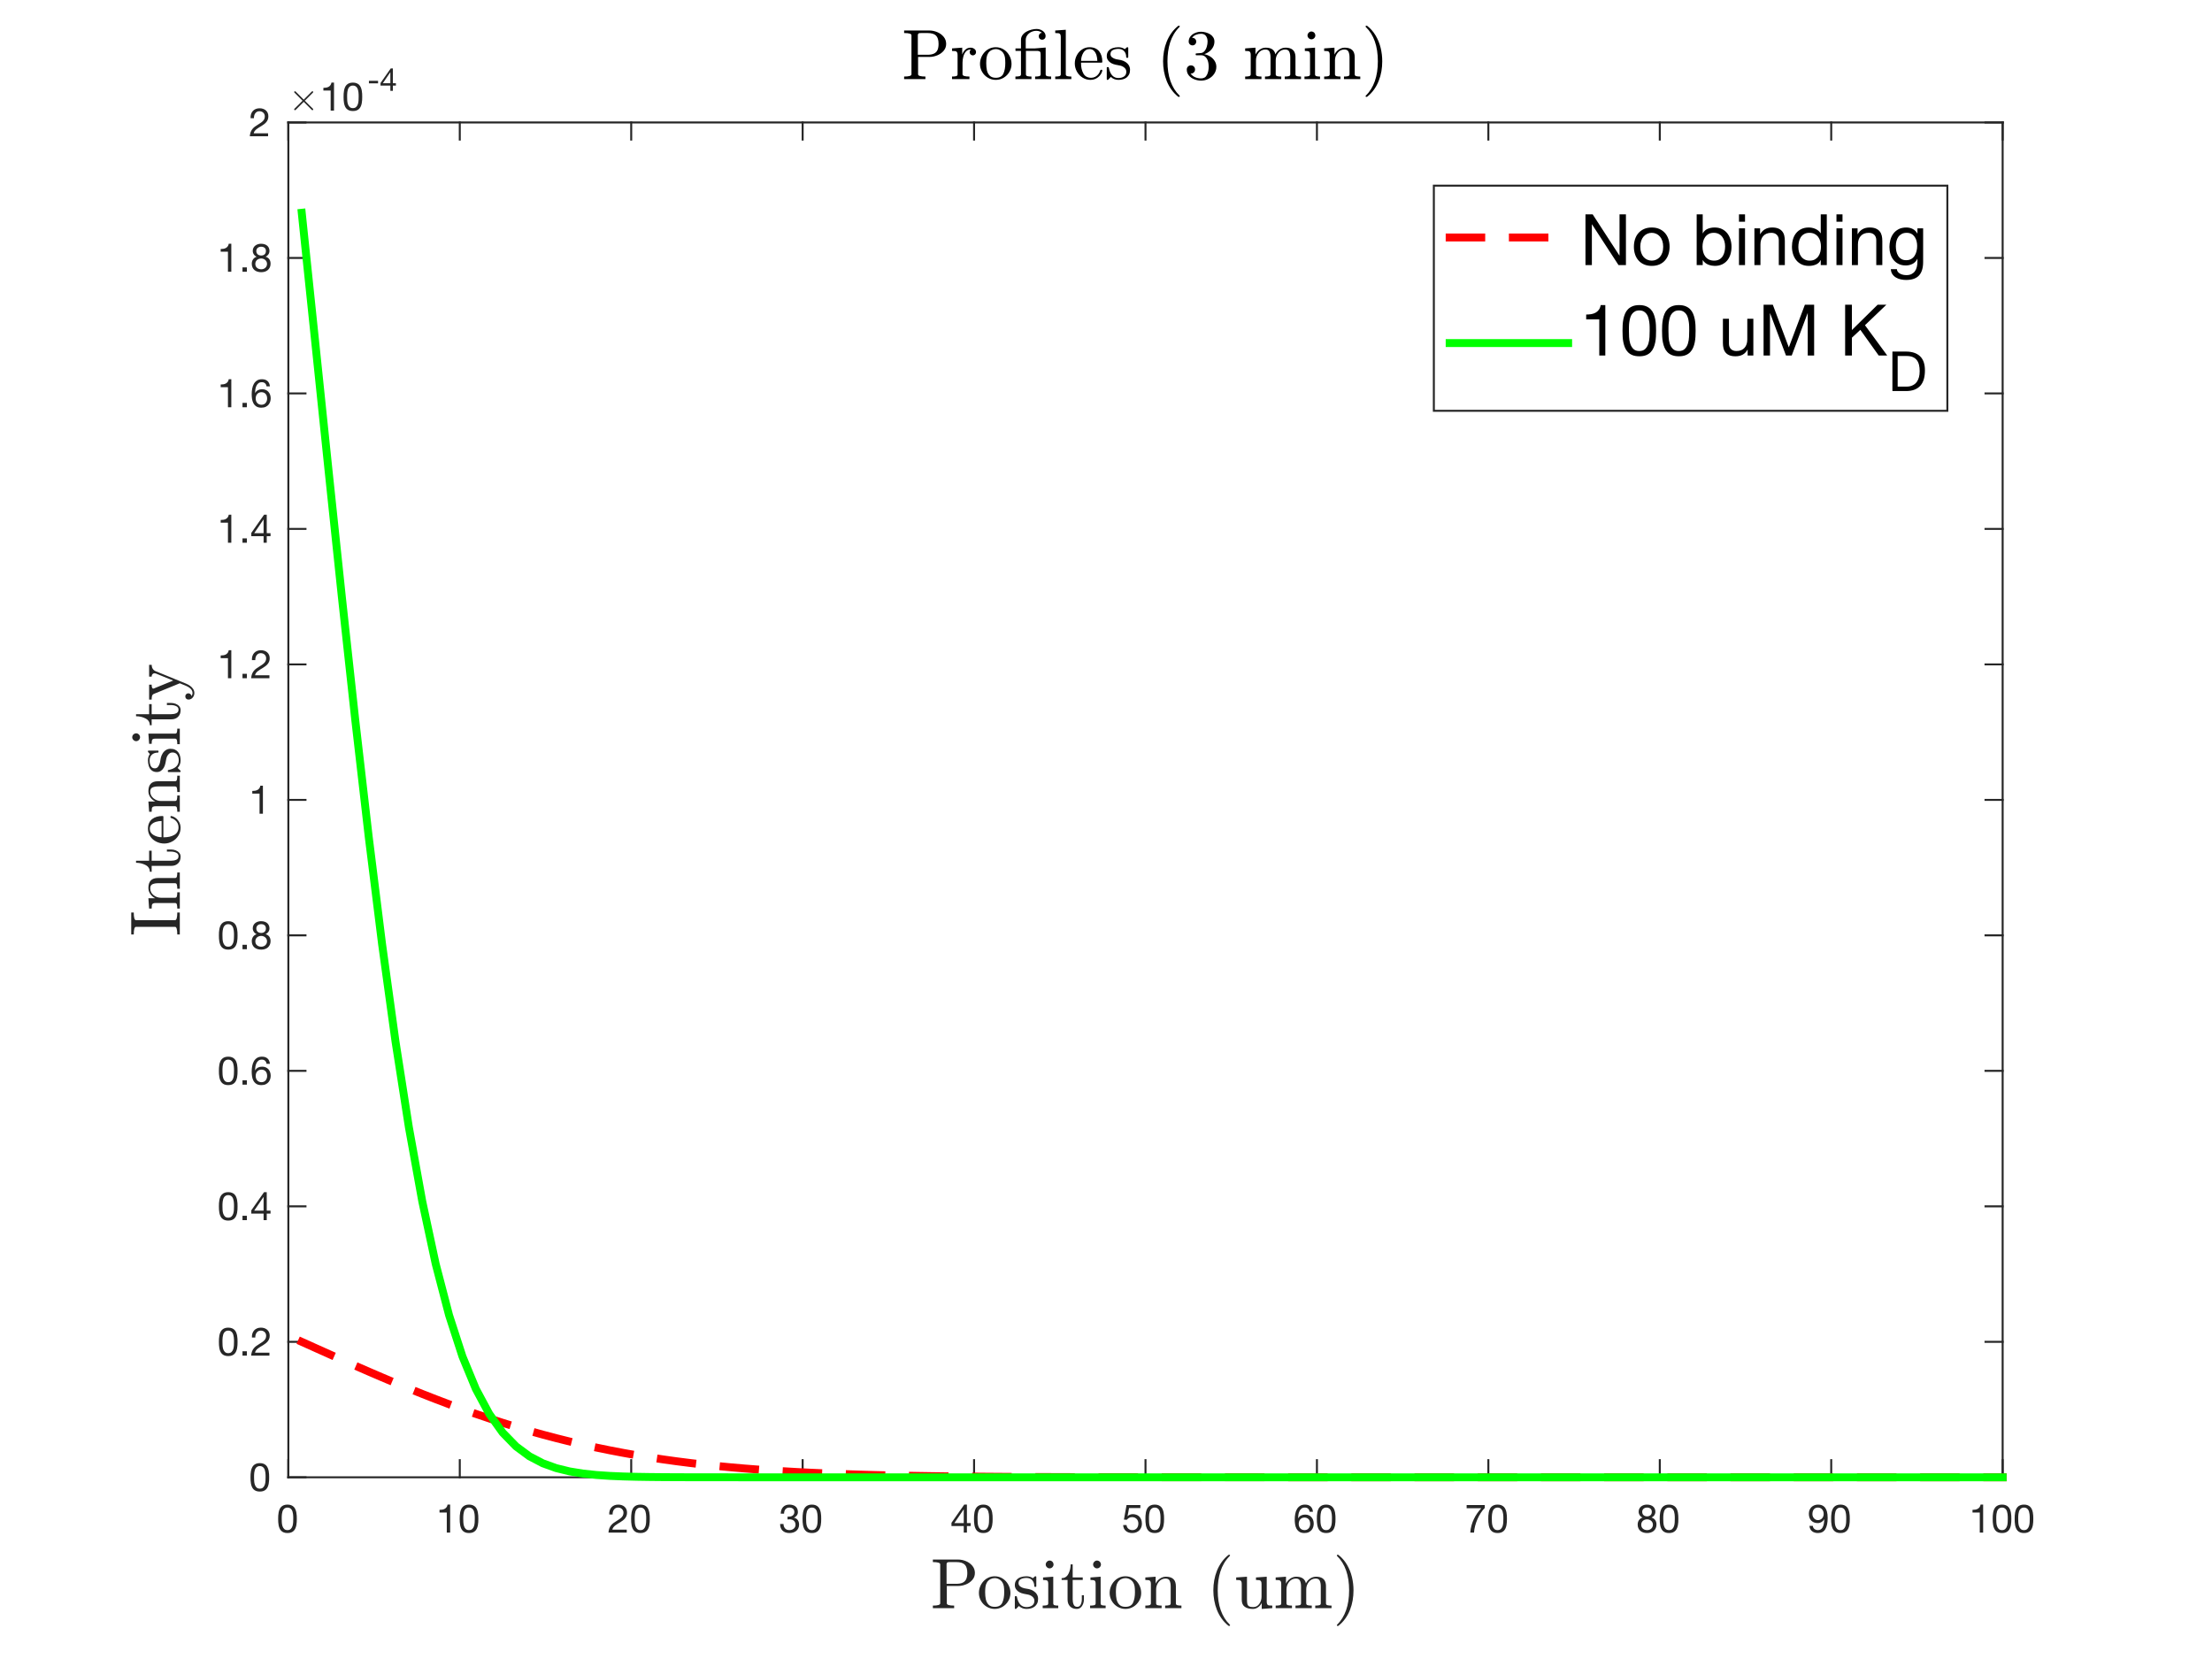 <?xml version="1.0"?>
<!DOCTYPE svg PUBLIC '-//W3C//DTD SVG 1.0//EN'
          'http://www.w3.org/TR/2001/REC-SVG-20010904/DTD/svg10.dtd'>
<svg xmlns:xlink="http://www.w3.org/1999/xlink" style="fill-opacity:1; color-rendering:auto; color-interpolation:auto; stroke:black; text-rendering:auto; stroke-linecap:square; stroke-miterlimit:10; stroke-opacity:1; shape-rendering:auto; fill:black; stroke-dasharray:none; font-weight:normal; stroke-width:1; font-family:'Dialog'; font-style:normal; stroke-linejoin:miter; font-size:12px; stroke-dashoffset:0; image-rendering:auto;" width="560" height="420" xmlns="http://www.w3.org/2000/svg"
><rect width="100%" height="100%" fill="#333333" stroke="none"/><!--Generated by the Batik Graphics2D SVG Generator--><defs id="genericDefs"
  /><g
  ><defs id="defs1"
    ><clipPath clipPathUnits="userSpaceOnUse" id="clipPath1"
      ><path d="M0 0 L560 0 L560 420 L0 420 L0 0 Z"
      /></clipPath
    ></defs
    ><g style="fill:white; stroke:white;"
    ><rect x="0" y="0" width="560" style="clip-path:url(#clipPath1); stroke:none;" height="420"
    /></g
    ><g style="fill:white; text-rendering:optimizeSpeed; color-rendering:optimizeSpeed; image-rendering:optimizeSpeed; shape-rendering:crispEdges; color-interpolation:sRGB; stroke:white;"
    ><rect x="0" width="560" height="420" y="0" style="stroke:none;"
      /><path style="stroke:none;" d="M73 374 L507 374 L507 31 L73 31 Z"
    /></g
    ><g style="fill:rgb(38,38,38); text-rendering:geometricPrecision; color-rendering:optimizeQuality; image-rendering:optimizeQuality; stroke-linejoin:round; color-interpolation:linearRGB; stroke:rgb(38,38,38); stroke-width:0.5;"
    ><line y2="374" style="fill:none;" x1="73" x2="507" y1="374"
      /><line y2="31" style="fill:none;" x1="73" x2="507" y1="31"
      /><line y2="369.66" style="fill:none;" x1="73" x2="73" y1="374"
      /><line y2="369.66" style="fill:none;" x1="116.4" x2="116.4" y1="374"
      /><line y2="369.66" style="fill:none;" x1="159.8" x2="159.8" y1="374"
      /><line y2="369.66" style="fill:none;" x1="203.2" x2="203.2" y1="374"
      /><line y2="369.66" style="fill:none;" x1="246.6" x2="246.6" y1="374"
      /><line y2="369.66" style="fill:none;" x1="290" x2="290" y1="374"
      /><line y2="369.66" style="fill:none;" x1="333.4" x2="333.4" y1="374"
      /><line y2="369.66" style="fill:none;" x1="376.8" x2="376.8" y1="374"
      /><line y2="369.66" style="fill:none;" x1="420.2" x2="420.2" y1="374"
      /><line y2="369.66" style="fill:none;" x1="463.6" x2="463.6" y1="374"
      /><line y2="369.66" style="fill:none;" x1="507" x2="507" y1="374"
      /><line y2="35.34" style="fill:none;" x1="73" x2="73" y1="31"
      /><line y2="35.34" style="fill:none;" x1="116.4" x2="116.4" y1="31"
      /><line y2="35.34" style="fill:none;" x1="159.8" x2="159.8" y1="31"
      /><line y2="35.34" style="fill:none;" x1="203.2" x2="203.2" y1="31"
      /><line y2="35.34" style="fill:none;" x1="246.6" x2="246.6" y1="31"
      /><line y2="35.34" style="fill:none;" x1="290" x2="290" y1="31"
      /><line y2="35.34" style="fill:none;" x1="333.4" x2="333.4" y1="31"
      /><line y2="35.34" style="fill:none;" x1="376.8" x2="376.8" y1="31"
      /><line y2="35.34" style="fill:none;" x1="420.2" x2="420.2" y1="31"
      /><line y2="35.34" style="fill:none;" x1="463.6" x2="463.6" y1="31"
      /><line y2="35.34" style="fill:none;" x1="507" x2="507" y1="31"
    /></g
    ><g transform="translate(73,378)" style="font-size:10px; fill:rgb(38,38,38); text-rendering:geometricPrecision; color-rendering:optimizeQuality; image-rendering:optimizeQuality; font-family:'Helvetica Neue'; color-interpolation:linearRGB; stroke:rgb(38,38,38);"
    ><path style="stroke:none;" d="M-1.68 6.51 Q-1.68 6.25 -1.675 5.935 Q-1.67 5.62 -1.625 5.305 Q-1.58 4.99 -1.495 4.69 Q-1.41 4.39 -1.245 4.165 Q-1.08 3.94 -0.83 3.8 Q-0.58 3.66 -0.22 3.66 Q0.14 3.66 0.39 3.8 Q0.64 3.94 0.805 4.165 Q0.97 4.39 1.055 4.69 Q1.14 4.99 1.185 5.305 Q1.23 5.62 1.235 5.935 Q1.24 6.25 1.24 6.51 Q1.24 6.91 1.215 7.405 Q1.19 7.9 1.055 8.335 Q0.92 8.77 0.62 9.07 Q0.32 9.37 -0.22 9.37 Q-0.76 9.37 -1.06 9.07 Q-1.36 8.77 -1.495 8.335 Q-1.63 7.9 -1.655 7.405 Q-1.68 6.91 -1.68 6.51 ZM-2.58 6.52 Q-2.58 6.91 -2.56 7.33 Q-2.54 7.75 -2.46 8.15 Q-2.38 8.55 -2.23 8.905 Q-2.08 9.26 -1.82 9.53 Q-1.56 9.8 -1.165 9.955 Q-0.77 10.11 -0.22 10.11 Q0.34 10.11 0.73 9.955 Q1.12 9.8 1.38 9.53 Q1.64 9.26 1.79 8.905 Q1.94 8.55 2.02 8.15 Q2.1 7.75 2.12 7.33 Q2.14 6.91 2.14 6.52 Q2.14 6.13 2.12 5.71 Q2.1 5.29 2.02 4.89 Q1.94 4.49 1.79 4.13 Q1.64 3.77 1.38 3.5 Q1.12 3.23 0.725 3.07 Q0.33 2.91 -0.22 2.91 Q-0.77 2.91 -1.165 3.07 Q-1.56 3.23 -1.82 3.5 Q-2.08 3.77 -2.23 4.13 Q-2.38 4.49 -2.46 4.89 Q-2.54 5.29 -2.56 5.71 Q-2.58 6.13 -2.58 6.52 Z"
    /></g
    ><g transform="translate(116.4,378)" style="font-size:10px; fill:rgb(38,38,38); text-rendering:geometricPrecision; color-rendering:optimizeQuality; image-rendering:optimizeQuality; font-family:'Helvetica Neue'; color-interpolation:linearRGB; stroke:rgb(38,38,38);"
    ><path style="stroke:none;" d="M-2.44 10 L-2.44 2.91 L-3.09 2.91 Q-3.16 3.31 -3.35 3.57 Q-3.54 3.83 -3.815 3.98 Q-4.09 4.13 -4.43 4.185 Q-4.77 4.24 -5.13 4.24 L-5.13 4.92 L-3.29 4.92 L-3.29 10 ZM0.88 6.51 Q0.88 6.25 0.885 5.935 Q0.89 5.62 0.935 5.305 Q0.98 4.99 1.065 4.69 Q1.15 4.39 1.315 4.165 Q1.48 3.94 1.73 3.8 Q1.98 3.66 2.34 3.66 Q2.7 3.66 2.95 3.8 Q3.2 3.94 3.365 4.165 Q3.53 4.39 3.615 4.69 Q3.7 4.99 3.745 5.305 Q3.79 5.62 3.795 5.935 Q3.8 6.25 3.8 6.51 Q3.8 6.91 3.775 7.405 Q3.75 7.9 3.615 8.335 Q3.48 8.77 3.18 9.07 Q2.88 9.37 2.34 9.37 Q1.8 9.37 1.5 9.07 Q1.2 8.77 1.065 8.335 Q0.93 7.9 0.905 7.405 Q0.88 6.91 0.88 6.51 ZM-0.02 6.52 Q-0.02 6.91 -0 7.33 Q0.02 7.75 0.1 8.15 Q0.18 8.55 0.33 8.905 Q0.48 9.26 0.74 9.53 Q1 9.8 1.395 9.955 Q1.79 10.11 2.34 10.11 Q2.9 10.11 3.29 9.955 Q3.68 9.8 3.94 9.53 Q4.2 9.26 4.35 8.905 Q4.5 8.55 4.58 8.15 Q4.66 7.75 4.68 7.33 Q4.7 6.91 4.7 6.52 Q4.7 6.13 4.68 5.71 Q4.66 5.29 4.58 4.89 Q4.5 4.49 4.35 4.13 Q4.2 3.77 3.94 3.5 Q3.68 3.23 3.285 3.07 Q2.89 2.91 2.34 2.91 Q1.79 2.91 1.395 3.07 Q1 3.23 0.74 3.5 Q0.48 3.77 0.33 4.13 Q0.18 4.49 0.1 4.89 Q0.02 5.29 -0 5.71 Q-0.02 6.13 -0.02 6.52 Z"
    /></g
    ><g transform="translate(159.8,378)" style="font-size:10px; fill:rgb(38,38,38); text-rendering:geometricPrecision; color-rendering:optimizeQuality; image-rendering:optimizeQuality; font-family:'Helvetica Neue'; color-interpolation:linearRGB; stroke:rgb(38,38,38);"
    ><path style="stroke:none;" d="M-5.56 5.42 L-4.71 5.42 Q-4.72 5.1 -4.645 4.785 Q-4.57 4.47 -4.4 4.22 Q-4.23 3.97 -3.965 3.815 Q-3.7 3.66 -3.33 3.66 Q-3.05 3.66 -2.8 3.75 Q-2.55 3.84 -2.365 4.01 Q-2.18 4.18 -2.07 4.415 Q-1.96 4.65 -1.96 4.94 Q-1.96 5.31 -2.075 5.59 Q-2.19 5.87 -2.415 6.11 Q-2.64 6.35 -2.98 6.585 Q-3.32 6.82 -3.77 7.1 Q-4.14 7.32 -4.48 7.57 Q-4.82 7.82 -5.09 8.15 Q-5.36 8.48 -5.535 8.925 Q-5.71 9.37 -5.76 10 L-1.13 10 L-1.13 9.25 L-4.77 9.25 Q-4.71 8.92 -4.515 8.665 Q-4.32 8.41 -4.045 8.19 Q-3.77 7.97 -3.44 7.775 Q-3.11 7.58 -2.78 7.38 Q-2.45 7.17 -2.14 6.94 Q-1.83 6.71 -1.59 6.425 Q-1.35 6.14 -1.205 5.78 Q-1.06 5.42 -1.06 4.95 Q-1.06 4.45 -1.235 4.07 Q-1.41 3.69 -1.71 3.435 Q-2.01 3.18 -2.415 3.045 Q-2.82 2.91 -3.28 2.91 Q-3.84 2.91 -4.28 3.1 Q-4.72 3.29 -5.015 3.625 Q-5.31 3.96 -5.45 4.42 Q-5.59 4.88 -5.56 5.42 ZM0.88 6.51 Q0.88 6.25 0.885 5.935 Q0.89 5.62 0.935 5.305 Q0.98 4.99 1.065 4.69 Q1.15 4.39 1.315 4.165 Q1.48 3.94 1.73 3.8 Q1.98 3.66 2.34 3.66 Q2.7 3.66 2.95 3.8 Q3.2 3.94 3.365 4.165 Q3.53 4.39 3.615 4.69 Q3.7 4.99 3.745 5.305 Q3.79 5.62 3.795 5.935 Q3.8 6.25 3.8 6.51 Q3.8 6.91 3.775 7.405 Q3.75 7.9 3.615 8.335 Q3.48 8.77 3.18 9.07 Q2.88 9.37 2.34 9.37 Q1.8 9.37 1.5 9.07 Q1.2 8.77 1.065 8.335 Q0.93 7.9 0.905 7.405 Q0.88 6.91 0.88 6.51 ZM-0.02 6.52 Q-0.02 6.91 -0 7.33 Q0.02 7.75 0.1 8.15 Q0.18 8.55 0.33 8.905 Q0.48 9.26 0.74 9.53 Q1 9.8 1.395 9.955 Q1.79 10.11 2.34 10.11 Q2.9 10.11 3.29 9.955 Q3.68 9.8 3.94 9.53 Q4.2 9.26 4.35 8.905 Q4.5 8.55 4.58 8.15 Q4.66 7.75 4.68 7.33 Q4.7 6.91 4.7 6.52 Q4.7 6.13 4.68 5.71 Q4.66 5.29 4.58 4.89 Q4.5 4.49 4.35 4.13 Q4.2 3.77 3.94 3.5 Q3.68 3.23 3.285 3.07 Q2.89 2.91 2.34 2.91 Q1.79 2.91 1.395 3.07 Q1 3.23 0.74 3.5 Q0.48 3.77 0.33 4.13 Q0.18 4.49 0.1 4.89 Q0.02 5.29 -0 5.71 Q-0.02 6.13 -0.02 6.52 Z"
    /></g
    ><g transform="translate(203.2,378)" style="font-size:10px; fill:rgb(38,38,38); text-rendering:geometricPrecision; color-rendering:optimizeQuality; image-rendering:optimizeQuality; font-family:'Helvetica Neue'; color-interpolation:linearRGB; stroke:rgb(38,38,38);"
    ><path style="stroke:none;" d="M-3.82 5.95 L-3.82 6.67 Q-3.58 6.64 -3.31 6.64 Q-2.99 6.64 -2.715 6.725 Q-2.44 6.81 -2.24 6.985 Q-2.04 7.16 -1.92 7.415 Q-1.8 7.67 -1.8 8 Q-1.8 8.32 -1.925 8.575 Q-2.05 8.83 -2.26 9.005 Q-2.47 9.18 -2.75 9.275 Q-3.03 9.37 -3.34 9.37 Q-4.07 9.37 -4.45 8.935 Q-4.83 8.5 -4.85 7.81 L-5.7 7.81 Q-5.71 8.36 -5.545 8.79 Q-5.38 9.22 -5.07 9.515 Q-4.76 9.81 -4.32 9.96 Q-3.88 10.11 -3.34 10.11 Q-2.84 10.11 -2.395 9.975 Q-1.95 9.84 -1.62 9.57 Q-1.29 9.3 -1.095 8.895 Q-0.9 8.49 -0.9 7.96 Q-0.9 7.32 -1.215 6.85 Q-1.53 6.38 -2.18 6.24 L-2.18 6.22 Q-1.76 6.03 -1.48 5.66 Q-1.2 5.29 -1.2 4.81 Q-1.2 4.32 -1.365 3.96 Q-1.53 3.6 -1.82 3.37 Q-2.11 3.14 -2.505 3.025 Q-2.9 2.91 -3.36 2.91 Q-3.89 2.91 -4.295 3.08 Q-4.7 3.25 -4.97 3.55 Q-5.24 3.85 -5.385 4.27 Q-5.53 4.69 -5.55 5.2 L-4.7 5.2 Q-4.7 4.89 -4.62 4.61 Q-4.54 4.33 -4.375 4.12 Q-4.21 3.91 -3.955 3.785 Q-3.7 3.66 -3.36 3.66 Q-2.82 3.66 -2.46 3.945 Q-2.1 4.23 -2.1 4.8 Q-2.1 5.08 -2.21 5.3 Q-2.32 5.52 -2.505 5.665 Q-2.69 5.81 -2.935 5.885 Q-3.18 5.96 -3.45 5.96 L-3.63 5.96 Q-3.68 5.96 -3.73 5.96 Q-3.77 5.96 -3.82 5.95 ZM0.88 6.51 Q0.88 6.25 0.885 5.935 Q0.89 5.62 0.935 5.305 Q0.98 4.99 1.065 4.69 Q1.15 4.39 1.315 4.165 Q1.48 3.94 1.73 3.8 Q1.98 3.66 2.34 3.66 Q2.7 3.66 2.95 3.8 Q3.2 3.94 3.365 4.165 Q3.53 4.39 3.615 4.69 Q3.7 4.99 3.745 5.305 Q3.79 5.62 3.795 5.935 Q3.8 6.25 3.8 6.51 Q3.8 6.91 3.775 7.405 Q3.75 7.9 3.615 8.335 Q3.48 8.77 3.18 9.07 Q2.88 9.37 2.34 9.37 Q1.8 9.37 1.5 9.07 Q1.2 8.77 1.065 8.335 Q0.93 7.9 0.905 7.405 Q0.88 6.91 0.88 6.51 ZM-0.02 6.52 Q-0.02 6.91 -0 7.33 Q0.02 7.75 0.1 8.15 Q0.18 8.55 0.33 8.905 Q0.48 9.26 0.74 9.53 Q1 9.8 1.395 9.955 Q1.79 10.11 2.34 10.11 Q2.9 10.11 3.29 9.955 Q3.68 9.8 3.94 9.53 Q4.2 9.26 4.35 8.905 Q4.5 8.55 4.58 8.15 Q4.66 7.75 4.68 7.33 Q4.7 6.91 4.7 6.52 Q4.7 6.13 4.68 5.71 Q4.66 5.29 4.58 4.89 Q4.5 4.49 4.35 4.13 Q4.2 3.77 3.94 3.5 Q3.68 3.23 3.285 3.07 Q2.89 2.91 2.34 2.91 Q1.79 2.91 1.395 3.07 Q1 3.23 0.74 3.5 Q0.48 3.77 0.33 4.13 Q0.18 4.49 0.1 4.89 Q0.02 5.29 -0 5.71 Q-0.02 6.13 -0.02 6.52 Z"
    /></g
    ><g transform="translate(246.6,378)" style="font-size:10px; fill:rgb(38,38,38); text-rendering:geometricPrecision; color-rendering:optimizeQuality; image-rendering:optimizeQuality; font-family:'Helvetica Neue'; color-interpolation:linearRGB; stroke:rgb(38,38,38);"
    ><path style="stroke:none;" d="M-2.61 7.59 L-4.99 7.59 L-2.63 4.12 L-2.61 4.12 ZM-1.81 7.59 L-1.81 2.91 L-2.49 2.91 L-5.72 7.52 L-5.72 8.34 L-2.61 8.34 L-2.61 10 L-1.81 10 L-1.81 8.34 L-0.85 8.34 L-0.85 7.59 ZM0.88 6.51 Q0.88 6.25 0.885 5.935 Q0.89 5.62 0.935 5.305 Q0.98 4.99 1.065 4.69 Q1.15 4.39 1.315 4.165 Q1.48 3.94 1.73 3.8 Q1.98 3.66 2.34 3.66 Q2.7 3.66 2.95 3.8 Q3.2 3.94 3.365 4.165 Q3.53 4.39 3.615 4.69 Q3.7 4.99 3.745 5.305 Q3.79 5.62 3.795 5.935 Q3.8 6.25 3.8 6.51 Q3.8 6.91 3.775 7.405 Q3.75 7.9 3.615 8.335 Q3.48 8.77 3.18 9.07 Q2.88 9.37 2.34 9.37 Q1.8 9.37 1.5 9.07 Q1.2 8.77 1.065 8.335 Q0.93 7.9 0.905 7.405 Q0.88 6.91 0.88 6.51 ZM-0.02 6.52 Q-0.02 6.91 -0 7.33 Q0.02 7.75 0.1 8.15 Q0.18 8.55 0.33 8.905 Q0.48 9.26 0.74 9.53 Q1 9.8 1.395 9.955 Q1.79 10.11 2.34 10.11 Q2.9 10.11 3.29 9.955 Q3.68 9.8 3.94 9.53 Q4.2 9.26 4.35 8.905 Q4.5 8.55 4.58 8.15 Q4.66 7.75 4.68 7.33 Q4.7 6.91 4.7 6.52 Q4.7 6.13 4.68 5.71 Q4.66 5.29 4.58 4.89 Q4.5 4.49 4.35 4.13 Q4.2 3.77 3.94 3.5 Q3.68 3.23 3.285 3.07 Q2.89 2.91 2.34 2.91 Q1.79 2.91 1.395 3.07 Q1 3.23 0.74 3.5 Q0.48 3.77 0.33 4.13 Q0.18 4.49 0.1 4.89 Q0.02 5.29 -0 5.71 Q-0.02 6.13 -0.02 6.52 Z"
    /></g
    ><g transform="translate(290,378)" style="font-size:10px; fill:rgb(38,38,38); text-rendering:geometricPrecision; color-rendering:optimizeQuality; image-rendering:optimizeQuality; font-family:'Helvetica Neue'; color-interpolation:linearRGB; stroke:rgb(38,38,38);"
    ><path style="stroke:none;" d="M-1.3 3.78 L-1.3 3.03 L-4.8 3.03 L-5.46 6.71 L-4.73 6.75 Q-4.48 6.45 -4.155 6.265 Q-3.83 6.08 -3.41 6.08 Q-3.05 6.08 -2.755 6.2 Q-2.46 6.32 -2.25 6.535 Q-2.04 6.75 -1.925 7.045 Q-1.81 7.34 -1.81 7.69 Q-1.81 8.11 -1.93 8.425 Q-2.05 8.74 -2.255 8.95 Q-2.46 9.16 -2.735 9.265 Q-3.01 9.37 -3.31 9.37 Q-3.63 9.37 -3.895 9.275 Q-4.16 9.18 -4.355 9.005 Q-4.55 8.83 -4.665 8.595 Q-4.78 8.36 -4.8 8.09 L-5.65 8.09 Q-5.64 8.57 -5.46 8.95 Q-5.28 9.33 -4.97 9.585 Q-4.66 9.84 -4.255 9.975 Q-3.85 10.11 -3.39 10.11 Q-2.77 10.11 -2.305 9.915 Q-1.84 9.72 -1.53 9.39 Q-1.22 9.06 -1.065 8.635 Q-0.91 8.21 -0.91 7.76 Q-0.91 7.15 -1.09 6.695 Q-1.27 6.24 -1.58 5.935 Q-1.89 5.63 -2.31 5.48 Q-2.73 5.33 -3.2 5.33 Q-3.56 5.33 -3.925 5.455 Q-4.29 5.58 -4.52 5.84 L-4.54 5.82 L-4.16 3.78 ZM0.88 6.51 Q0.88 6.25 0.885 5.935 Q0.89 5.62 0.935 5.305 Q0.98 4.99 1.065 4.69 Q1.15 4.39 1.315 4.165 Q1.48 3.94 1.73 3.8 Q1.98 3.66 2.34 3.66 Q2.7 3.66 2.95 3.8 Q3.2 3.94 3.365 4.165 Q3.53 4.39 3.615 4.69 Q3.7 4.99 3.745 5.305 Q3.79 5.62 3.795 5.935 Q3.8 6.25 3.8 6.51 Q3.8 6.91 3.775 7.405 Q3.75 7.9 3.615 8.335 Q3.48 8.77 3.18 9.07 Q2.88 9.37 2.34 9.37 Q1.8 9.37 1.5 9.07 Q1.2 8.77 1.065 8.335 Q0.93 7.9 0.905 7.405 Q0.88 6.91 0.88 6.51 ZM-0.02 6.52 Q-0.02 6.91 -0 7.33 Q0.02 7.75 0.1 8.15 Q0.18 8.55 0.33 8.905 Q0.48 9.26 0.74 9.53 Q1 9.8 1.395 9.955 Q1.79 10.11 2.34 10.11 Q2.9 10.11 3.29 9.955 Q3.68 9.8 3.94 9.53 Q4.2 9.26 4.35 8.905 Q4.5 8.55 4.58 8.15 Q4.66 7.75 4.68 7.33 Q4.7 6.91 4.7 6.52 Q4.7 6.13 4.68 5.71 Q4.66 5.29 4.58 4.89 Q4.5 4.49 4.35 4.13 Q4.2 3.77 3.94 3.5 Q3.68 3.23 3.285 3.07 Q2.89 2.91 2.34 2.91 Q1.79 2.91 1.395 3.07 Q1 3.23 0.74 3.5 Q0.48 3.77 0.33 4.13 Q0.18 4.49 0.1 4.89 Q0.02 5.29 -0 5.71 Q-0.02 6.13 -0.02 6.52 Z"
    /></g
    ><g transform="translate(333.4,378)" style="font-size:10px; fill:rgb(38,38,38); text-rendering:geometricPrecision; color-rendering:optimizeQuality; image-rendering:optimizeQuality; font-family:'Helvetica Neue'; color-interpolation:linearRGB; stroke:rgb(38,38,38);"
    ><path style="stroke:none;" d="M-1.86 4.72 L-1.01 4.72 Q-1.09 3.84 -1.61 3.375 Q-2.13 2.91 -3.01 2.91 Q-3.77 2.91 -4.27 3.23 Q-4.77 3.55 -5.07 4.08 Q-5.37 4.61 -5.495 5.295 Q-5.62 5.98 -5.62 6.71 Q-5.62 7.27 -5.535 7.87 Q-5.45 8.47 -5.19 8.97 Q-4.93 9.47 -4.45 9.79 Q-3.97 10.11 -3.18 10.11 Q-2.51 10.11 -2.055 9.885 Q-1.6 9.66 -1.325 9.315 Q-1.05 8.97 -0.93 8.55 Q-0.81 8.13 -0.81 7.74 Q-0.81 7.25 -0.96 6.83 Q-1.11 6.41 -1.385 6.1 Q-1.66 5.79 -2.065 5.615 Q-2.47 5.44 -2.98 5.44 Q-3.56 5.44 -4.005 5.66 Q-4.45 5.88 -4.75 6.37 L-4.77 6.35 Q-4.76 5.94 -4.69 5.47 Q-4.62 5 -4.435 4.595 Q-4.25 4.19 -3.92 3.925 Q-3.59 3.66 -3.05 3.66 Q-2.54 3.66 -2.23 3.95 Q-1.92 4.24 -1.86 4.72 ZM-3.14 6.19 Q-2.78 6.19 -2.51 6.32 Q-2.24 6.45 -2.06 6.665 Q-1.88 6.88 -1.795 7.175 Q-1.71 7.47 -1.71 7.8 Q-1.71 8.11 -1.805 8.395 Q-1.9 8.68 -2.08 8.9 Q-2.26 9.12 -2.525 9.245 Q-2.79 9.37 -3.14 9.37 Q-3.49 9.37 -3.765 9.245 Q-4.04 9.12 -4.225 8.91 Q-4.41 8.7 -4.51 8.41 Q-4.61 8.12 -4.61 7.79 Q-4.61 7.46 -4.515 7.165 Q-4.42 6.87 -4.23 6.655 Q-4.04 6.44 -3.77 6.315 Q-3.5 6.19 -3.14 6.19 ZM0.88 6.51 Q0.88 6.25 0.885 5.935 Q0.89 5.62 0.935 5.305 Q0.98 4.99 1.065 4.69 Q1.15 4.39 1.315 4.165 Q1.48 3.94 1.73 3.8 Q1.98 3.66 2.34 3.66 Q2.7 3.66 2.95 3.8 Q3.2 3.94 3.365 4.165 Q3.53 4.39 3.615 4.69 Q3.7 4.99 3.745 5.305 Q3.79 5.62 3.795 5.935 Q3.8 6.25 3.8 6.51 Q3.8 6.91 3.775 7.405 Q3.75 7.9 3.615 8.335 Q3.48 8.77 3.18 9.07 Q2.88 9.37 2.34 9.37 Q1.8 9.37 1.5 9.07 Q1.2 8.77 1.065 8.335 Q0.93 7.9 0.905 7.405 Q0.88 6.91 0.88 6.51 ZM-0.02 6.52 Q-0.02 6.91 -0 7.33 Q0.02 7.75 0.1 8.15 Q0.18 8.55 0.33 8.905 Q0.48 9.26 0.74 9.53 Q1 9.8 1.395 9.955 Q1.79 10.11 2.34 10.11 Q2.9 10.11 3.29 9.955 Q3.68 9.8 3.94 9.53 Q4.2 9.26 4.35 8.905 Q4.5 8.55 4.58 8.15 Q4.66 7.75 4.68 7.33 Q4.7 6.91 4.7 6.52 Q4.7 6.13 4.68 5.71 Q4.66 5.29 4.58 4.89 Q4.5 4.49 4.35 4.13 Q4.2 3.77 3.94 3.5 Q3.68 3.23 3.285 3.07 Q2.89 2.91 2.34 2.91 Q1.79 2.91 1.395 3.07 Q1 3.23 0.74 3.5 Q0.48 3.77 0.33 4.13 Q0.18 4.49 0.1 4.89 Q0.02 5.29 -0 5.71 Q-0.02 6.13 -0.02 6.52 Z"
    /></g
    ><g transform="translate(376.8,378)" style="font-size:10px; fill:rgb(38,38,38); text-rendering:geometricPrecision; color-rendering:optimizeQuality; image-rendering:optimizeQuality; font-family:'Helvetica Neue'; color-interpolation:linearRGB; stroke:rgb(38,38,38);"
    ><path style="stroke:none;" d="M-0.91 3.76 L-0.91 3.03 L-5.5 3.03 L-5.5 3.83 L-1.78 3.83 Q-2.34 4.42 -2.825 5.12 Q-3.31 5.82 -3.68 6.605 Q-4.05 7.39 -4.285 8.245 Q-4.52 9.1 -4.58 10 L-3.63 10 Q-3.58 9.17 -3.35 8.29 Q-3.12 7.41 -2.755 6.58 Q-2.39 5.75 -1.92 5.02 Q-1.45 4.29 -0.91 3.76 ZM0.88 6.51 Q0.88 6.25 0.885 5.935 Q0.89 5.62 0.935 5.305 Q0.98 4.99 1.065 4.69 Q1.15 4.39 1.315 4.165 Q1.48 3.94 1.73 3.8 Q1.98 3.66 2.34 3.66 Q2.7 3.66 2.95 3.8 Q3.2 3.94 3.365 4.165 Q3.53 4.39 3.615 4.69 Q3.7 4.99 3.745 5.305 Q3.79 5.62 3.795 5.935 Q3.8 6.25 3.8 6.51 Q3.8 6.91 3.775 7.405 Q3.75 7.9 3.615 8.335 Q3.48 8.77 3.18 9.07 Q2.88 9.37 2.34 9.37 Q1.8 9.37 1.5 9.07 Q1.2 8.77 1.065 8.335 Q0.93 7.9 0.905 7.405 Q0.88 6.91 0.88 6.51 ZM-0.02 6.52 Q-0.02 6.91 -0 7.33 Q0.02 7.75 0.1 8.15 Q0.18 8.55 0.33 8.905 Q0.48 9.26 0.74 9.53 Q1 9.8 1.395 9.955 Q1.79 10.11 2.34 10.11 Q2.9 10.11 3.29 9.955 Q3.68 9.8 3.94 9.53 Q4.2 9.26 4.35 8.905 Q4.5 8.55 4.58 8.15 Q4.66 7.75 4.68 7.33 Q4.7 6.91 4.7 6.52 Q4.7 6.13 4.68 5.71 Q4.66 5.29 4.58 4.89 Q4.5 4.49 4.35 4.13 Q4.2 3.77 3.94 3.5 Q3.68 3.23 3.285 3.07 Q2.89 2.91 2.34 2.91 Q1.79 2.91 1.395 3.07 Q1 3.23 0.74 3.5 Q0.48 3.77 0.33 4.13 Q0.18 4.49 0.1 4.89 Q0.02 5.29 -0 5.71 Q-0.02 6.13 -0.02 6.52 Z"
    /></g
    ><g transform="translate(420.2,378)" style="font-size:10px; fill:rgb(38,38,38); text-rendering:geometricPrecision; color-rendering:optimizeQuality; image-rendering:optimizeQuality; font-family:'Helvetica Neue'; color-interpolation:linearRGB; stroke:rgb(38,38,38);"
    ><path style="stroke:none;" d="M-4.45 4.75 Q-4.45 4.48 -4.35 4.28 Q-4.25 4.08 -4.085 3.94 Q-3.92 3.8 -3.69 3.73 Q-3.46 3.66 -3.21 3.66 Q-2.69 3.66 -2.355 3.935 Q-2.02 4.21 -2.02 4.75 Q-2.02 5.29 -2.35 5.59 Q-2.68 5.89 -3.19 5.89 Q-3.45 5.89 -3.68 5.82 Q-3.91 5.75 -4.08 5.61 Q-4.25 5.47 -4.35 5.255 Q-4.45 5.04 -4.45 4.75 ZM-5.35 4.72 Q-5.35 5.2 -5.08 5.605 Q-4.81 6.01 -4.36 6.19 Q-4.96 6.4 -5.28 6.865 Q-5.6 7.33 -5.6 7.96 Q-5.6 8.5 -5.415 8.905 Q-5.23 9.31 -4.905 9.58 Q-4.58 9.85 -4.14 9.98 Q-3.7 10.11 -3.19 10.11 Q-2.7 10.11 -2.27 9.97 Q-1.84 9.83 -1.525 9.555 Q-1.21 9.28 -1.025 8.88 Q-0.84 8.48 -0.84 7.96 Q-0.84 7.3 -1.15 6.845 Q-1.46 6.39 -2.1 6.19 Q-1.65 5.99 -1.385 5.595 Q-1.12 5.2 -1.12 4.72 Q-1.12 4.38 -1.24 4.055 Q-1.36 3.73 -1.615 3.475 Q-1.87 3.22 -2.28 3.065 Q-2.69 2.91 -3.27 2.91 Q-3.68 2.91 -4.055 3.03 Q-4.43 3.15 -4.72 3.38 Q-5.01 3.61 -5.18 3.945 Q-5.35 4.28 -5.35 4.72 ZM-4.7 8 Q-4.7 7.69 -4.585 7.44 Q-4.47 7.19 -4.265 7.01 Q-4.06 6.83 -3.785 6.735 Q-3.51 6.64 -3.2 6.64 Q-2.9 6.64 -2.635 6.745 Q-2.37 6.85 -2.17 7.03 Q-1.97 7.21 -1.855 7.455 Q-1.74 7.7 -1.74 7.99 Q-1.74 8.29 -1.845 8.54 Q-1.95 8.79 -2.145 8.975 Q-2.34 9.16 -2.605 9.265 Q-2.87 9.37 -3.19 9.37 Q-3.85 9.37 -4.275 9.005 Q-4.7 8.64 -4.7 8 ZM0.88 6.51 Q0.88 6.25 0.885 5.935 Q0.89 5.62 0.935 5.305 Q0.98 4.99 1.065 4.69 Q1.15 4.39 1.315 4.165 Q1.48 3.94 1.73 3.8 Q1.98 3.66 2.34 3.66 Q2.7 3.66 2.95 3.8 Q3.2 3.94 3.365 4.165 Q3.53 4.39 3.615 4.69 Q3.7 4.99 3.745 5.305 Q3.79 5.62 3.795 5.935 Q3.8 6.25 3.8 6.51 Q3.8 6.91 3.775 7.405 Q3.75 7.9 3.615 8.335 Q3.48 8.77 3.18 9.07 Q2.88 9.37 2.34 9.37 Q1.8 9.37 1.5 9.07 Q1.2 8.77 1.065 8.335 Q0.93 7.9 0.905 7.405 Q0.88 6.91 0.88 6.51 ZM-0.02 6.52 Q-0.02 6.91 -0 7.33 Q0.02 7.75 0.1 8.15 Q0.18 8.55 0.33 8.905 Q0.48 9.26 0.74 9.53 Q1 9.8 1.395 9.955 Q1.79 10.11 2.34 10.11 Q2.9 10.11 3.29 9.955 Q3.68 9.8 3.94 9.53 Q4.2 9.26 4.35 8.905 Q4.5 8.55 4.58 8.15 Q4.66 7.75 4.68 7.33 Q4.7 6.91 4.7 6.52 Q4.7 6.13 4.68 5.71 Q4.66 5.29 4.58 4.89 Q4.5 4.49 4.35 4.13 Q4.2 3.77 3.94 3.5 Q3.68 3.23 3.285 3.07 Q2.89 2.91 2.34 2.91 Q1.79 2.91 1.395 3.07 Q1 3.23 0.74 3.5 Q0.48 3.77 0.33 4.13 Q0.18 4.49 0.1 4.89 Q0.02 5.29 -0 5.71 Q-0.02 6.13 -0.02 6.52 Z"
    /></g
    ><g transform="translate(463.6,378)" style="font-size:10px; fill:rgb(38,38,38); text-rendering:geometricPrecision; color-rendering:optimizeQuality; image-rendering:optimizeQuality; font-family:'Helvetica Neue'; color-interpolation:linearRGB; stroke:rgb(38,38,38);"
    ><path style="stroke:none;" d="M-4.66 8.29 L-5.51 8.29 Q-5.43 9.21 -4.84 9.66 Q-4.25 10.11 -3.36 10.11 Q-2.07 10.11 -1.485 9.125 Q-0.9 8.14 -0.9 6.3 Q-0.9 5.29 -1.095 4.635 Q-1.29 3.98 -1.62 3.6 Q-1.95 3.22 -2.39 3.065 Q-2.83 2.91 -3.33 2.91 Q-3.84 2.91 -4.27 3.08 Q-4.7 3.25 -5.01 3.555 Q-5.32 3.86 -5.49 4.285 Q-5.66 4.71 -5.66 5.22 Q-5.66 5.74 -5.515 6.18 Q-5.37 6.62 -5.085 6.93 Q-4.8 7.24 -4.38 7.415 Q-3.96 7.59 -3.42 7.59 Q-2.9 7.59 -2.46 7.325 Q-2.02 7.06 -1.78 6.61 L-1.76 6.63 Q-1.8 8.02 -2.19 8.695 Q-2.58 9.37 -3.36 9.37 Q-3.87 9.37 -4.24 9.09 Q-4.61 8.81 -4.66 8.29 ZM-1.91 5.28 Q-1.91 5.59 -2.01 5.875 Q-2.11 6.16 -2.3 6.375 Q-2.49 6.59 -2.76 6.715 Q-3.03 6.84 -3.36 6.84 Q-3.67 6.84 -3.925 6.715 Q-4.18 6.59 -4.365 6.38 Q-4.55 6.17 -4.655 5.9 Q-4.76 5.63 -4.76 5.34 Q-4.76 5.01 -4.685 4.71 Q-4.61 4.41 -4.445 4.175 Q-4.28 3.94 -4.015 3.8 Q-3.75 3.66 -3.37 3.66 Q-3.01 3.66 -2.74 3.79 Q-2.47 3.92 -2.285 4.145 Q-2.1 4.37 -2.005 4.66 Q-1.91 4.95 -1.91 5.28 ZM0.88 6.51 Q0.88 6.25 0.885 5.935 Q0.89 5.62 0.935 5.305 Q0.98 4.99 1.065 4.69 Q1.15 4.39 1.315 4.165 Q1.48 3.94 1.73 3.8 Q1.98 3.66 2.34 3.66 Q2.7 3.66 2.95 3.8 Q3.2 3.94 3.365 4.165 Q3.53 4.39 3.615 4.69 Q3.7 4.99 3.745 5.305 Q3.79 5.62 3.795 5.935 Q3.8 6.25 3.8 6.51 Q3.8 6.91 3.775 7.405 Q3.75 7.9 3.615 8.335 Q3.48 8.77 3.18 9.07 Q2.88 9.37 2.34 9.37 Q1.8 9.37 1.5 9.07 Q1.2 8.77 1.065 8.335 Q0.93 7.9 0.905 7.405 Q0.88 6.91 0.88 6.51 ZM-0.02 6.52 Q-0.02 6.91 -0 7.33 Q0.02 7.75 0.1 8.15 Q0.18 8.55 0.33 8.905 Q0.48 9.26 0.74 9.53 Q1 9.8 1.395 9.955 Q1.79 10.11 2.34 10.11 Q2.9 10.11 3.29 9.955 Q3.68 9.8 3.94 9.53 Q4.2 9.26 4.35 8.905 Q4.5 8.55 4.58 8.15 Q4.66 7.75 4.68 7.33 Q4.7 6.91 4.7 6.52 Q4.7 6.13 4.68 5.71 Q4.66 5.29 4.58 4.89 Q4.5 4.49 4.35 4.13 Q4.2 3.77 3.94 3.5 Q3.68 3.23 3.285 3.07 Q2.89 2.91 2.34 2.91 Q1.79 2.91 1.395 3.07 Q1 3.23 0.74 3.5 Q0.48 3.77 0.33 4.13 Q0.18 4.49 0.1 4.89 Q0.02 5.29 -0 5.71 Q-0.02 6.13 -0.02 6.52 Z"
    /></g
    ><g transform="translate(507,378)" style="font-size:10px; fill:rgb(38,38,38); text-rendering:geometricPrecision; color-rendering:optimizeQuality; image-rendering:optimizeQuality; font-family:'Helvetica Neue'; color-interpolation:linearRGB; stroke:rgb(38,38,38);"
    ><path style="stroke:none;" d="M-4.94 10 L-4.94 2.91 L-5.59 2.91 Q-5.66 3.31 -5.85 3.57 Q-6.04 3.83 -6.315 3.98 Q-6.59 4.13 -6.93 4.185 Q-7.27 4.24 -7.63 4.24 L-7.63 4.92 L-5.79 4.92 L-5.79 10 ZM-1.62 6.51 Q-1.62 6.25 -1.615 5.935 Q-1.61 5.62 -1.565 5.305 Q-1.52 4.99 -1.435 4.69 Q-1.35 4.39 -1.185 4.165 Q-1.02 3.94 -0.77 3.8 Q-0.52 3.66 -0.16 3.66 Q0.2 3.66 0.45 3.8 Q0.7 3.94 0.865 4.165 Q1.03 4.39 1.115 4.69 Q1.2 4.99 1.245 5.305 Q1.29 5.62 1.295 5.935 Q1.3 6.25 1.3 6.51 Q1.3 6.91 1.275 7.405 Q1.25 7.9 1.115 8.335 Q0.98 8.77 0.68 9.07 Q0.38 9.37 -0.16 9.37 Q-0.7 9.37 -1 9.07 Q-1.3 8.77 -1.435 8.335 Q-1.57 7.9 -1.595 7.405 Q-1.62 6.91 -1.62 6.51 ZM-2.52 6.52 Q-2.52 6.91 -2.5 7.33 Q-2.48 7.75 -2.4 8.15 Q-2.32 8.55 -2.17 8.905 Q-2.02 9.26 -1.76 9.53 Q-1.5 9.8 -1.105 9.955 Q-0.71 10.11 -0.16 10.11 Q0.4 10.11 0.79 9.955 Q1.18 9.8 1.44 9.53 Q1.7 9.26 1.85 8.905 Q2 8.55 2.08 8.15 Q2.16 7.75 2.18 7.33 Q2.2 6.91 2.2 6.52 Q2.2 6.13 2.18 5.71 Q2.16 5.29 2.08 4.89 Q2 4.49 1.85 4.13 Q1.7 3.77 1.44 3.5 Q1.18 3.23 0.785 3.07 Q0.39 2.91 -0.16 2.91 Q-0.71 2.91 -1.105 3.07 Q-1.5 3.23 -1.76 3.5 Q-2.02 3.77 -2.17 4.13 Q-2.32 4.49 -2.4 4.89 Q-2.48 5.29 -2.5 5.71 Q-2.52 6.13 -2.52 6.52 ZM3.94 6.51 Q3.94 6.25 3.945 5.935 Q3.95 5.62 3.995 5.305 Q4.04 4.99 4.125 4.69 Q4.21 4.39 4.375 4.165 Q4.54 3.94 4.79 3.8 Q5.04 3.66 5.4 3.66 Q5.76 3.66 6.01 3.8 Q6.26 3.94 6.425 4.165 Q6.59 4.39 6.675 4.69 Q6.76 4.99 6.805 5.305 Q6.85 5.62 6.855 5.935 Q6.86 6.25 6.86 6.51 Q6.86 6.91 6.835 7.405 Q6.81 7.9 6.675 8.335 Q6.54 8.77 6.24 9.07 Q5.94 9.37 5.4 9.37 Q4.86 9.37 4.56 9.07 Q4.26 8.77 4.125 8.335 Q3.99 7.9 3.965 7.405 Q3.94 6.91 3.94 6.51 ZM3.04 6.52 Q3.04 6.91 3.06 7.33 Q3.08 7.75 3.16 8.15 Q3.24 8.55 3.39 8.905 Q3.54 9.26 3.8 9.53 Q4.06 9.8 4.455 9.955 Q4.85 10.11 5.4 10.11 Q5.96 10.11 6.35 9.955 Q6.74 9.8 7 9.53 Q7.26 9.26 7.41 8.905 Q7.56 8.55 7.64 8.15 Q7.72 7.75 7.74 7.33 Q7.76 6.91 7.76 6.52 Q7.76 6.13 7.74 5.71 Q7.72 5.29 7.64 4.89 Q7.56 4.49 7.41 4.13 Q7.26 3.77 7 3.5 Q6.74 3.23 6.345 3.07 Q5.95 2.91 5.4 2.91 Q4.85 2.91 4.455 3.07 Q4.06 3.23 3.8 3.5 Q3.54 3.77 3.39 4.13 Q3.24 4.49 3.16 4.89 Q3.08 5.29 3.06 5.71 Q3.04 6.13 3.04 6.52 Z"
    /></g
    ><g transform="translate(290,392)" style="font-size:18px; fill:rgb(38,38,38); text-rendering:geometricPrecision; color-rendering:optimizeQuality; image-rendering:optimizeQuality; font-family:'mwa_cmr10'; color-interpolation:linearRGB; stroke:rgb(38,38,38);"
    ><path style="stroke:none;" d="M-53.831 15.12 L-53.831 14.479 Q-51.972 14.479 -51.972 13.917 L-51.972 4.026 Q-51.972 3.464 -53.831 3.464 L-53.831 2.823 L-47.425 2.823 Q-46.441 2.823 -45.456 3.229 Q-44.472 3.636 -43.831 4.409 Q-43.191 5.182 -43.191 6.214 Q-43.191 7.214 -43.831 7.964 Q-44.472 8.714 -45.449 9.112 Q-46.425 9.511 -47.425 9.511 L-50.3 9.511 L-50.3 13.917 Q-50.3 14.479 -48.441 14.479 L-48.441 15.12 L-53.831 15.12 ZM-50.363 8.964 L-47.91 8.964 Q-46.925 8.964 -46.308 8.682 Q-45.691 8.401 -45.402 7.8 Q-45.113 7.198 -45.113 6.214 Q-45.113 4.745 -45.761 4.104 Q-46.41 3.464 -47.91 3.464 L-49.441 3.464 Q-49.769 3.464 -49.949 3.487 Q-50.128 3.511 -50.245 3.636 Q-50.363 3.761 -50.363 4.026 L-50.363 8.964 Z"
      /><path style="stroke:none;" d="M-38.175 15.323 Q-39.253 15.323 -40.175 14.776 Q-41.097 14.229 -41.636 13.3 Q-42.175 12.37 -42.175 11.292 Q-42.175 10.464 -41.878 9.698 Q-41.581 8.932 -41.035 8.331 Q-40.488 7.729 -39.761 7.393 Q-39.035 7.057 -38.175 7.057 Q-37.066 7.057 -36.16 7.636 Q-35.253 8.214 -34.722 9.198 Q-34.191 10.182 -34.191 11.292 Q-34.191 12.37 -34.73 13.3 Q-35.269 14.229 -36.183 14.776 Q-37.097 15.323 -38.175 15.323 ZM-38.175 14.792 Q-36.738 14.792 -36.253 13.745 Q-35.769 12.698 -35.769 11.089 Q-35.769 10.182 -35.863 9.589 Q-35.956 8.995 -36.285 8.511 Q-36.488 8.214 -36.8 7.987 Q-37.113 7.761 -37.456 7.643 Q-37.8 7.526 -38.175 7.526 Q-38.738 7.526 -39.245 7.784 Q-39.753 8.042 -40.081 8.511 Q-40.41 9.026 -40.503 9.636 Q-40.597 10.245 -40.597 11.089 Q-40.597 12.089 -40.425 12.893 Q-40.253 13.698 -39.722 14.245 Q-39.191 14.792 -38.175 14.792 Z"
      /><path style="stroke:none;" d="M-33.081 15.167 L-33.081 12.229 Q-33.081 12.089 -32.925 12.089 L-32.706 12.089 Q-32.597 12.089 -32.566 12.229 Q-32.05 14.854 -30.128 14.854 Q-29.284 14.854 -28.706 14.464 Q-28.128 14.073 -28.128 13.261 Q-28.128 12.682 -28.573 12.276 Q-29.019 11.87 -29.644 11.714 L-30.847 11.479 Q-31.456 11.354 -31.948 11.081 Q-32.441 10.807 -32.761 10.354 Q-33.081 9.901 -33.081 9.307 Q-33.081 8.511 -32.659 8.003 Q-32.238 7.495 -31.573 7.276 Q-30.909 7.057 -30.128 7.057 Q-29.206 7.057 -28.519 7.542 L-28.003 7.089 Q-28.003 7.057 -27.925 7.057 L-27.784 7.057 Q-27.738 7.057 -27.691 7.104 Q-27.644 7.151 -27.644 7.198 L-27.644 9.557 Q-27.644 9.729 -27.784 9.729 L-28.003 9.729 Q-28.159 9.729 -28.159 9.557 Q-28.159 8.62 -28.683 8.05 Q-29.206 7.479 -30.144 7.479 Q-30.956 7.479 -31.55 7.776 Q-32.144 8.073 -32.144 8.807 Q-32.144 9.307 -31.722 9.628 Q-31.3 9.948 -30.722 10.089 L-29.503 10.307 Q-28.878 10.448 -28.347 10.784 Q-27.816 11.12 -27.503 11.628 Q-27.191 12.136 -27.191 12.776 Q-27.191 13.432 -27.417 13.909 Q-27.644 14.386 -28.042 14.706 Q-28.441 15.026 -28.988 15.175 Q-29.534 15.323 -30.128 15.323 Q-31.253 15.323 -32.05 14.573 L-32.722 15.276 Q-32.722 15.323 -32.816 15.323 L-32.925 15.323 Q-33.081 15.323 -33.081 15.167 Z"
      /><path style="stroke:none;" d="M-26.028 15.12 L-26.028 14.479 Q-25.403 14.479 -25.013 14.386 Q-24.622 14.292 -24.622 13.917 L-24.622 8.995 Q-24.622 8.307 -24.888 8.151 Q-25.153 7.995 -25.934 7.995 L-25.934 7.354 L-23.356 7.167 L-23.356 13.917 Q-23.356 14.292 -23.013 14.386 Q-22.669 14.479 -22.091 14.479 L-22.091 15.12 L-26.028 15.12 ZM-25.263 4.073 Q-25.263 3.682 -24.958 3.378 Q-24.653 3.073 -24.278 3.073 Q-24.013 3.073 -23.778 3.206 Q-23.544 3.339 -23.411 3.581 Q-23.278 3.823 -23.278 4.073 Q-23.278 4.464 -23.575 4.761 Q-23.872 5.057 -24.278 5.057 Q-24.653 5.057 -24.958 4.761 Q-25.263 4.464 -25.263 4.073 Z"
      /><path style="stroke:none;" d="M-19.731 12.964 L-19.731 7.995 L-21.231 7.995 L-21.231 7.526 Q-20.059 7.526 -19.505 6.425 Q-18.95 5.323 -18.95 4.042 L-18.434 4.042 L-18.434 7.354 L-15.888 7.354 L-15.888 7.995 L-18.434 7.995 L-18.434 12.917 Q-18.434 13.667 -18.184 14.229 Q-17.934 14.792 -17.278 14.792 Q-16.669 14.792 -16.395 14.198 Q-16.122 13.604 -16.122 12.917 L-16.122 11.854 L-15.591 11.854 L-15.591 12.964 Q-15.591 13.526 -15.802 14.073 Q-16.013 14.62 -16.419 14.972 Q-16.825 15.323 -17.403 15.323 Q-18.481 15.323 -19.106 14.675 Q-19.731 14.026 -19.731 12.964 Z"
      /><path style="stroke:none;" d="M-14.028 15.12 L-14.028 14.479 Q-13.403 14.479 -13.012 14.386 Q-12.622 14.292 -12.622 13.917 L-12.622 8.995 Q-12.622 8.307 -12.887 8.151 Q-13.153 7.995 -13.934 7.995 L-13.934 7.354 L-11.356 7.167 L-11.356 13.917 Q-11.356 14.292 -11.012 14.386 Q-10.669 14.479 -10.091 14.479 L-10.091 15.12 L-14.028 15.12 ZM-13.262 4.073 Q-13.262 3.682 -12.958 3.378 Q-12.653 3.073 -12.278 3.073 Q-12.012 3.073 -11.778 3.206 Q-11.544 3.339 -11.411 3.581 Q-11.278 3.823 -11.278 4.073 Q-11.278 4.464 -11.575 4.761 Q-11.872 5.057 -12.278 5.057 Q-12.653 5.057 -12.958 4.761 Q-13.262 4.464 -13.262 4.073 Z"
      /><path style="stroke:none;" d="M-5.075 15.323 Q-6.153 15.323 -7.075 14.776 Q-7.997 14.229 -8.536 13.3 Q-9.075 12.37 -9.075 11.292 Q-9.075 10.464 -8.778 9.698 Q-8.481 8.932 -7.934 8.331 Q-7.388 7.729 -6.661 7.393 Q-5.934 7.057 -5.075 7.057 Q-3.966 7.057 -3.059 7.636 Q-2.153 8.214 -1.622 9.198 Q-1.091 10.182 -1.091 11.292 Q-1.091 12.37 -1.63 13.3 Q-2.169 14.229 -3.083 14.776 Q-3.997 15.323 -5.075 15.323 ZM-5.075 14.792 Q-3.638 14.792 -3.153 13.745 Q-2.669 12.698 -2.669 11.089 Q-2.669 10.182 -2.763 9.589 Q-2.856 8.995 -3.184 8.511 Q-3.388 8.214 -3.7 7.987 Q-4.013 7.761 -4.356 7.643 Q-4.7 7.526 -5.075 7.526 Q-5.638 7.526 -6.145 7.784 Q-6.653 8.042 -6.981 8.511 Q-7.309 9.026 -7.403 9.636 Q-7.497 10.245 -7.497 11.089 Q-7.497 12.089 -7.325 12.893 Q-7.153 13.698 -6.622 14.245 Q-6.091 14.792 -5.075 14.792 Z"
      /><path style="stroke:none;" d="M-0.044 15.12 L-0.044 14.479 Q0.581 14.479 0.972 14.386 Q1.363 14.292 1.363 13.917 L1.363 8.995 Q1.363 8.526 1.222 8.307 Q1.081 8.089 0.808 8.042 Q0.534 7.995 -0.044 7.995 L-0.044 7.354 L2.566 7.167 L2.566 8.917 Q2.925 8.151 3.636 7.659 Q4.347 7.167 5.175 7.167 Q6.425 7.167 7.058 7.761 Q7.691 8.354 7.691 9.589 L7.691 13.917 Q7.691 14.292 8.081 14.386 Q8.472 14.479 9.097 14.479 L9.097 15.12 L4.972 15.12 L4.972 14.479 Q5.581 14.479 5.98 14.386 Q6.378 14.292 6.378 13.917 L6.378 9.651 Q6.378 8.761 6.12 8.198 Q5.862 7.636 5.081 7.636 Q4.034 7.636 3.362 8.472 Q2.691 9.307 2.691 10.37 L2.691 13.917 Q2.691 14.292 3.081 14.386 Q3.472 14.479 4.081 14.479 L4.081 15.12 L-0.044 15.12 Z"
      /><path style="stroke:none;" d="M21.003 19.589 Q20.003 18.792 19.277 17.768 Q18.55 16.745 18.089 15.589 Q17.628 14.432 17.402 13.167 Q17.175 11.901 17.175 10.62 Q17.175 9.323 17.402 8.057 Q17.628 6.792 18.097 5.628 Q18.566 4.464 19.3 3.44 Q20.034 2.417 21.003 1.651 Q21.003 1.62 21.097 1.62 L21.269 1.62 Q21.316 1.62 21.363 1.667 Q21.409 1.714 21.409 1.776 Q21.409 1.854 21.363 1.886 Q20.488 2.761 19.902 3.745 Q19.316 4.729 18.964 5.839 Q18.613 6.948 18.448 8.136 Q18.284 9.323 18.284 10.62 Q18.284 16.339 21.347 19.307 Q21.409 19.37 21.409 19.464 Q21.409 19.511 21.355 19.565 Q21.3 19.62 21.269 19.62 L21.097 19.62 Q21.003 19.62 21.003 19.589 Z"
      /><path style="stroke:none;" d="M24.363 12.979 L24.363 8.995 Q24.363 8.526 24.222 8.307 Q24.081 8.089 23.808 8.042 Q23.534 7.995 22.956 7.995 L22.956 7.354 L25.691 7.167 L25.691 12.979 Q25.691 13.682 25.792 14.073 Q25.894 14.464 26.222 14.659 Q26.55 14.854 27.269 14.854 Q28.238 14.854 28.808 14.042 Q29.378 13.229 29.378 12.198 L29.378 8.995 Q29.378 8.526 29.23 8.307 Q29.081 8.089 28.816 8.042 Q28.55 7.995 27.972 7.995 L27.972 7.354 L30.691 7.167 L30.691 13.479 Q30.691 13.964 30.831 14.175 Q30.972 14.386 31.245 14.432 Q31.519 14.479 32.097 14.479 L32.097 15.12 L29.425 15.323 L29.425 13.807 Q29.097 14.479 28.495 14.901 Q27.894 15.323 27.175 15.323 Q25.894 15.323 25.128 14.776 Q24.363 14.229 24.363 12.979 Z"
      /><path style="stroke:none;" d="M32.956 15.12 L32.956 14.479 Q33.581 14.479 33.972 14.386 Q34.363 14.292 34.363 13.917 L34.363 8.995 Q34.363 8.526 34.222 8.307 Q34.081 8.089 33.808 8.042 Q33.535 7.995 32.956 7.995 L32.956 7.354 L35.566 7.167 L35.566 8.917 Q35.925 8.151 36.636 7.659 Q37.347 7.167 38.175 7.167 Q40.253 7.167 40.613 8.854 Q40.972 8.104 41.667 7.636 Q42.363 7.167 43.191 7.167 Q44.003 7.167 44.566 7.432 Q45.128 7.698 45.41 8.237 Q45.691 8.776 45.691 9.589 L45.691 13.917 Q45.691 14.292 46.089 14.386 Q46.488 14.479 47.097 14.479 L47.097 15.12 L42.972 15.12 L42.972 14.479 Q43.581 14.479 43.98 14.386 Q44.378 14.292 44.378 13.917 L44.378 9.651 Q44.378 8.745 44.12 8.19 Q43.863 7.636 43.081 7.636 Q42.035 7.636 41.363 8.472 Q40.691 9.307 40.691 10.37 L40.691 13.917 Q40.691 14.292 41.081 14.386 Q41.472 14.479 42.097 14.479 L42.097 15.12 L37.972 15.12 L37.972 14.479 Q38.581 14.479 38.98 14.386 Q39.378 14.292 39.378 13.917 L39.378 9.651 Q39.378 8.761 39.12 8.198 Q38.863 7.636 38.081 7.636 Q37.035 7.636 36.363 8.472 Q35.691 9.307 35.691 10.37 L35.691 13.917 Q35.691 14.292 36.081 14.386 Q36.472 14.479 37.081 14.479 L37.081 15.12 L32.956 15.12 Z"
      /><path style="stroke:none;" d="M48.597 19.62 Q48.441 19.62 48.441 19.464 Q48.441 19.386 48.472 19.354 Q51.55 16.339 51.55 10.62 Q51.55 4.901 48.503 1.932 Q48.441 1.886 48.441 1.776 Q48.441 1.714 48.488 1.667 Q48.535 1.62 48.597 1.62 L48.769 1.62 Q48.816 1.62 48.847 1.651 Q50.144 2.667 51.003 4.128 Q51.863 5.589 52.261 7.245 Q52.66 8.901 52.66 10.62 Q52.66 11.901 52.449 13.136 Q52.238 14.37 51.769 15.565 Q51.3 16.761 50.574 17.776 Q49.847 18.792 48.847 19.589 Q48.816 19.62 48.769 19.62 L48.597 19.62 Z"
    /></g
    ><g style="fill:rgb(38,38,38); text-rendering:geometricPrecision; color-rendering:optimizeQuality; image-rendering:optimizeQuality; stroke-linejoin:round; color-interpolation:linearRGB; stroke:rgb(38,38,38); stroke-width:0.5;"
    ><line y2="31" style="fill:none;" x1="73" x2="73" y1="374"
      /><line y2="31" style="fill:none;" x1="507" x2="507" y1="374"
      /><line y2="374" style="fill:none;" x1="73" x2="77.34" y1="374"
      /><line y2="339.7" style="fill:none;" x1="73" x2="77.34" y1="339.7"
      /><line y2="305.4" style="fill:none;" x1="73" x2="77.34" y1="305.4"
      /><line y2="271.1" style="fill:none;" x1="73" x2="77.34" y1="271.1"
      /><line y2="236.8" style="fill:none;" x1="73" x2="77.34" y1="236.8"
      /><line y2="202.5" style="fill:none;" x1="73" x2="77.34" y1="202.5"
      /><line y2="168.2" style="fill:none;" x1="73" x2="77.34" y1="168.2"
      /><line y2="133.9" style="fill:none;" x1="73" x2="77.34" y1="133.9"
      /><line y2="99.6" style="fill:none;" x1="73" x2="77.34" y1="99.6"
      /><line y2="65.3" style="fill:none;" x1="73" x2="77.34" y1="65.3"
      /><line y2="31" style="fill:none;" x1="73" x2="77.34" y1="31"
      /><line y2="374" style="fill:none;" x1="507" x2="502.66" y1="374"
      /><line y2="339.7" style="fill:none;" x1="507" x2="502.66" y1="339.7"
      /><line y2="305.4" style="fill:none;" x1="507" x2="502.66" y1="305.4"
      /><line y2="271.1" style="fill:none;" x1="507" x2="502.66" y1="271.1"
      /><line y2="236.8" style="fill:none;" x1="507" x2="502.66" y1="236.8"
      /><line y2="202.5" style="fill:none;" x1="507" x2="502.66" y1="202.5"
      /><line y2="168.2" style="fill:none;" x1="507" x2="502.66" y1="168.2"
      /><line y2="133.9" style="fill:none;" x1="507" x2="502.66" y1="133.9"
      /><line y2="99.6" style="fill:none;" x1="507" x2="502.66" y1="99.6"
      /><line y2="65.3" style="fill:none;" x1="507" x2="502.66" y1="65.3"
      /><line y2="31" style="fill:none;" x1="507" x2="502.66" y1="31"
    /></g
    ><g transform="translate(69,374)" style="font-size:10px; fill:rgb(38,38,38); text-rendering:geometricPrecision; color-rendering:optimizeQuality; image-rendering:optimizeQuality; font-family:'Helvetica Neue'; color-interpolation:linearRGB; stroke:rgb(38,38,38);"
    ><path style="stroke:none;" d="M-4.68 0.01 Q-4.68 -0.25 -4.675 -0.565 Q-4.67 -0.88 -4.625 -1.195 Q-4.58 -1.51 -4.495 -1.81 Q-4.41 -2.11 -4.245 -2.335 Q-4.08 -2.56 -3.83 -2.7 Q-3.58 -2.84 -3.22 -2.84 Q-2.86 -2.84 -2.61 -2.7 Q-2.36 -2.56 -2.195 -2.335 Q-2.03 -2.11 -1.945 -1.81 Q-1.86 -1.51 -1.815 -1.195 Q-1.77 -0.88 -1.765 -0.565 Q-1.76 -0.25 -1.76 0.01 Q-1.76 0.41 -1.785 0.905 Q-1.81 1.4 -1.945 1.835 Q-2.08 2.27 -2.38 2.57 Q-2.68 2.87 -3.22 2.87 Q-3.76 2.87 -4.06 2.57 Q-4.36 2.27 -4.495 1.835 Q-4.63 1.4 -4.655 0.905 Q-4.68 0.41 -4.68 0.01 ZM-5.58 0.02 Q-5.58 0.41 -5.56 0.83 Q-5.54 1.25 -5.46 1.65 Q-5.38 2.05 -5.23 2.405 Q-5.08 2.76 -4.82 3.03 Q-4.56 3.3 -4.165 3.455 Q-3.77 3.61 -3.22 3.61 Q-2.66 3.61 -2.27 3.455 Q-1.88 3.3 -1.62 3.03 Q-1.36 2.76 -1.21 2.405 Q-1.06 2.05 -0.98 1.65 Q-0.9 1.25 -0.88 0.83 Q-0.86 0.41 -0.86 0.02 Q-0.86 -0.37 -0.88 -0.79 Q-0.9 -1.21 -0.98 -1.61 Q-1.06 -2.01 -1.21 -2.37 Q-1.36 -2.73 -1.62 -3 Q-1.88 -3.27 -2.275 -3.43 Q-2.67 -3.59 -3.22 -3.59 Q-3.77 -3.59 -4.165 -3.43 Q-4.56 -3.27 -4.82 -3 Q-5.08 -2.73 -5.23 -2.37 Q-5.38 -2.01 -5.46 -1.61 Q-5.54 -1.21 -5.56 -0.79 Q-5.58 -0.37 -5.58 0.02 Z"
    /></g
    ><g transform="translate(69,339.7)" style="font-size:10px; fill:rgb(38,38,38); text-rendering:geometricPrecision; color-rendering:optimizeQuality; image-rendering:optimizeQuality; font-family:'Helvetica Neue'; color-interpolation:linearRGB; stroke:rgb(38,38,38);"
    ><path style="stroke:none;" d="M-12.68 0.01 Q-12.68 -0.25 -12.675 -0.565 Q-12.67 -0.88 -12.625 -1.195 Q-12.58 -1.51 -12.495 -1.81 Q-12.41 -2.11 -12.245 -2.335 Q-12.08 -2.56 -11.83 -2.7 Q-11.58 -2.84 -11.22 -2.84 Q-10.86 -2.84 -10.61 -2.7 Q-10.36 -2.56 -10.195 -2.335 Q-10.03 -2.11 -9.945 -1.81 Q-9.86 -1.51 -9.815 -1.195 Q-9.77 -0.88 -9.765 -0.565 Q-9.76 -0.25 -9.76 0.01 Q-9.76 0.41 -9.785 0.905 Q-9.81 1.4 -9.945 1.835 Q-10.08 2.27 -10.38 2.57 Q-10.68 2.87 -11.22 2.87 Q-11.76 2.87 -12.06 2.57 Q-12.36 2.27 -12.495 1.835 Q-12.63 1.4 -12.655 0.905 Q-12.68 0.41 -12.68 0.01 ZM-13.58 0.02 Q-13.58 0.41 -13.56 0.83 Q-13.54 1.25 -13.46 1.65 Q-13.38 2.05 -13.23 2.405 Q-13.08 2.76 -12.82 3.03 Q-12.56 3.3 -12.165 3.455 Q-11.77 3.61 -11.22 3.61 Q-10.66 3.61 -10.27 3.455 Q-9.88 3.3 -9.62 3.03 Q-9.36 2.76 -9.21 2.405 Q-9.06 2.05 -8.98 1.65 Q-8.9 1.25 -8.88 0.83 Q-8.86 0.41 -8.86 0.02 Q-8.86 -0.37 -8.88 -0.79 Q-8.9 -1.21 -8.98 -1.61 Q-9.06 -2.01 -9.21 -2.37 Q-9.36 -2.73 -9.62 -3 Q-9.88 -3.27 -10.275 -3.43 Q-10.67 -3.59 -11.22 -3.59 Q-11.77 -3.59 -12.165 -3.43 Q-12.56 -3.27 -12.82 -3 Q-13.08 -2.73 -13.23 -2.37 Q-13.38 -2.01 -13.46 -1.61 Q-13.54 -1.21 -13.56 -0.79 Q-13.58 -0.37 -13.58 0.02 ZM-7.61 2.39 L-7.61 3.5 L-6.5 3.5 L-6.5 2.39 ZM-5.22 -1.08 L-4.37 -1.08 Q-4.38 -1.4 -4.305 -1.715 Q-4.23 -2.03 -4.06 -2.28 Q-3.89 -2.53 -3.625 -2.685 Q-3.36 -2.84 -2.99 -2.84 Q-2.71 -2.84 -2.46 -2.75 Q-2.21 -2.66 -2.025 -2.49 Q-1.84 -2.32 -1.73 -2.085 Q-1.62 -1.85 -1.62 -1.56 Q-1.62 -1.19 -1.735 -0.91 Q-1.85 -0.63 -2.075 -0.39 Q-2.3 -0.15 -2.64 0.085 Q-2.98 0.32 -3.43 0.6 Q-3.8 0.82 -4.14 1.07 Q-4.48 1.32 -4.75 1.65 Q-5.02 1.98 -5.195 2.425 Q-5.37 2.87 -5.42 3.5 L-0.79 3.5 L-0.79 2.75 L-4.43 2.75 Q-4.37 2.42 -4.175 2.165 Q-3.98 1.91 -3.705 1.69 Q-3.43 1.47 -3.1 1.275 Q-2.77 1.08 -2.44 0.88 Q-2.11 0.67 -1.8 0.44 Q-1.49 0.21 -1.25 -0.075 Q-1.01 -0.36 -0.865 -0.72 Q-0.72 -1.08 -0.72 -1.55 Q-0.72 -2.05 -0.895 -2.43 Q-1.07 -2.81 -1.37 -3.065 Q-1.67 -3.32 -2.075 -3.455 Q-2.48 -3.59 -2.94 -3.59 Q-3.5 -3.59 -3.94 -3.4 Q-4.38 -3.21 -4.675 -2.875 Q-4.97 -2.54 -5.11 -2.08 Q-5.25 -1.62 -5.22 -1.08 Z"
    /></g
    ><g transform="translate(69,305.4)" style="font-size:10px; fill:rgb(38,38,38); text-rendering:geometricPrecision; color-rendering:optimizeQuality; image-rendering:optimizeQuality; font-family:'Helvetica Neue'; color-interpolation:linearRGB; stroke:rgb(38,38,38);"
    ><path style="stroke:none;" d="M-12.68 0.01 Q-12.68 -0.25 -12.675 -0.565 Q-12.67 -0.88 -12.625 -1.195 Q-12.58 -1.51 -12.495 -1.81 Q-12.41 -2.11 -12.245 -2.335 Q-12.08 -2.56 -11.83 -2.7 Q-11.58 -2.84 -11.22 -2.84 Q-10.86 -2.84 -10.61 -2.7 Q-10.36 -2.56 -10.195 -2.335 Q-10.03 -2.11 -9.945 -1.81 Q-9.86 -1.51 -9.815 -1.195 Q-9.77 -0.88 -9.765 -0.565 Q-9.76 -0.25 -9.76 0.01 Q-9.76 0.41 -9.785 0.905 Q-9.81 1.4 -9.945 1.835 Q-10.08 2.27 -10.38 2.57 Q-10.68 2.87 -11.22 2.87 Q-11.76 2.87 -12.06 2.57 Q-12.36 2.27 -12.495 1.835 Q-12.63 1.4 -12.655 0.905 Q-12.68 0.41 -12.68 0.01 ZM-13.58 0.02 Q-13.58 0.41 -13.56 0.83 Q-13.54 1.25 -13.46 1.65 Q-13.38 2.05 -13.23 2.405 Q-13.08 2.76 -12.82 3.03 Q-12.56 3.3 -12.165 3.455 Q-11.77 3.61 -11.22 3.61 Q-10.66 3.61 -10.27 3.455 Q-9.88 3.3 -9.62 3.03 Q-9.36 2.76 -9.21 2.405 Q-9.06 2.05 -8.98 1.65 Q-8.9 1.25 -8.88 0.83 Q-8.86 0.41 -8.86 0.02 Q-8.86 -0.37 -8.88 -0.79 Q-8.9 -1.21 -8.98 -1.61 Q-9.06 -2.01 -9.21 -2.37 Q-9.36 -2.73 -9.62 -3 Q-9.88 -3.27 -10.275 -3.43 Q-10.67 -3.59 -11.22 -3.59 Q-11.77 -3.59 -12.165 -3.43 Q-12.56 -3.27 -12.82 -3 Q-13.08 -2.73 -13.23 -2.37 Q-13.38 -2.01 -13.46 -1.61 Q-13.54 -1.21 -13.56 -0.79 Q-13.58 -0.37 -13.58 0.02 ZM-7.61 2.39 L-7.61 3.5 L-6.5 3.5 L-6.5 2.39 ZM-2.27 1.09 L-4.65 1.09 L-2.29 -2.38 L-2.27 -2.38 ZM-1.47 1.09 L-1.47 -3.59 L-2.15 -3.59 L-5.38 1.02 L-5.38 1.84 L-2.27 1.84 L-2.27 3.5 L-1.47 3.5 L-1.47 1.84 L-0.51 1.84 L-0.51 1.09 Z"
    /></g
    ><g transform="translate(69,271.1)" style="font-size:10px; fill:rgb(38,38,38); text-rendering:geometricPrecision; color-rendering:optimizeQuality; image-rendering:optimizeQuality; font-family:'Helvetica Neue'; color-interpolation:linearRGB; stroke:rgb(38,38,38);"
    ><path style="stroke:none;" d="M-12.68 0.01 Q-12.68 -0.25 -12.675 -0.565 Q-12.67 -0.88 -12.625 -1.195 Q-12.58 -1.51 -12.495 -1.81 Q-12.41 -2.11 -12.245 -2.335 Q-12.08 -2.56 -11.83 -2.7 Q-11.58 -2.84 -11.22 -2.84 Q-10.86 -2.84 -10.61 -2.7 Q-10.36 -2.56 -10.195 -2.335 Q-10.03 -2.11 -9.945 -1.81 Q-9.86 -1.51 -9.815 -1.195 Q-9.77 -0.88 -9.765 -0.565 Q-9.76 -0.25 -9.76 0.01 Q-9.76 0.41 -9.785 0.905 Q-9.81 1.4 -9.945 1.835 Q-10.08 2.27 -10.38 2.57 Q-10.68 2.87 -11.22 2.87 Q-11.76 2.87 -12.06 2.57 Q-12.36 2.27 -12.495 1.835 Q-12.63 1.4 -12.655 0.905 Q-12.68 0.41 -12.68 0.01 ZM-13.58 0.02 Q-13.58 0.41 -13.56 0.83 Q-13.54 1.25 -13.46 1.65 Q-13.38 2.05 -13.23 2.405 Q-13.08 2.76 -12.82 3.03 Q-12.56 3.3 -12.165 3.455 Q-11.77 3.61 -11.22 3.61 Q-10.66 3.61 -10.27 3.455 Q-9.88 3.3 -9.62 3.03 Q-9.36 2.76 -9.21 2.405 Q-9.06 2.05 -8.98 1.65 Q-8.9 1.25 -8.88 0.83 Q-8.86 0.41 -8.86 0.02 Q-8.86 -0.37 -8.88 -0.79 Q-8.9 -1.21 -8.98 -1.61 Q-9.06 -2.01 -9.21 -2.37 Q-9.36 -2.73 -9.62 -3 Q-9.88 -3.27 -10.275 -3.43 Q-10.67 -3.59 -11.22 -3.59 Q-11.77 -3.59 -12.165 -3.43 Q-12.56 -3.27 -12.82 -3 Q-13.08 -2.73 -13.23 -2.37 Q-13.38 -2.01 -13.46 -1.61 Q-13.54 -1.21 -13.56 -0.79 Q-13.58 -0.37 -13.58 0.02 ZM-7.61 2.39 L-7.61 3.5 L-6.5 3.5 L-6.5 2.39 ZM-1.52 -1.78 L-0.67 -1.78 Q-0.75 -2.66 -1.27 -3.125 Q-1.79 -3.59 -2.67 -3.59 Q-3.43 -3.59 -3.93 -3.27 Q-4.43 -2.95 -4.73 -2.42 Q-5.03 -1.89 -5.155 -1.205 Q-5.28 -0.52 -5.28 0.21 Q-5.28 0.77 -5.195 1.37 Q-5.11 1.97 -4.85 2.47 Q-4.59 2.97 -4.11 3.29 Q-3.63 3.61 -2.84 3.61 Q-2.17 3.61 -1.715 3.385 Q-1.26 3.16 -0.985 2.815 Q-0.71 2.47 -0.59 2.05 Q-0.47 1.63 -0.47 1.24 Q-0.47 0.75 -0.62 0.33 Q-0.77 -0.09 -1.045 -0.4 Q-1.32 -0.71 -1.725 -0.885 Q-2.13 -1.06 -2.64 -1.06 Q-3.22 -1.06 -3.665 -0.84 Q-4.11 -0.62 -4.41 -0.13 L-4.43 -0.15 Q-4.42 -0.56 -4.35 -1.03 Q-4.28 -1.5 -4.095 -1.905 Q-3.91 -2.31 -3.58 -2.575 Q-3.25 -2.84 -2.71 -2.84 Q-2.2 -2.84 -1.89 -2.55 Q-1.58 -2.26 -1.52 -1.78 ZM-2.8 -0.31 Q-2.44 -0.31 -2.17 -0.18 Q-1.9 -0.05 -1.72 0.165 Q-1.54 0.38 -1.455 0.675 Q-1.37 0.97 -1.37 1.3 Q-1.37 1.61 -1.465 1.895 Q-1.56 2.18 -1.74 2.4 Q-1.92 2.62 -2.185 2.745 Q-2.45 2.87 -2.8 2.87 Q-3.15 2.87 -3.425 2.745 Q-3.7 2.62 -3.885 2.41 Q-4.07 2.2 -4.17 1.91 Q-4.27 1.62 -4.27 1.29 Q-4.27 0.96 -4.175 0.665 Q-4.08 0.37 -3.89 0.155 Q-3.7 -0.06 -3.43 -0.185 Q-3.16 -0.31 -2.8 -0.31 Z"
    /></g
    ><g transform="translate(69,236.8)" style="font-size:10px; fill:rgb(38,38,38); text-rendering:geometricPrecision; color-rendering:optimizeQuality; image-rendering:optimizeQuality; font-family:'Helvetica Neue'; color-interpolation:linearRGB; stroke:rgb(38,38,38);"
    ><path style="stroke:none;" d="M-12.68 0.01 Q-12.68 -0.25 -12.675 -0.565 Q-12.67 -0.88 -12.625 -1.195 Q-12.58 -1.51 -12.495 -1.81 Q-12.41 -2.11 -12.245 -2.335 Q-12.08 -2.56 -11.83 -2.7 Q-11.58 -2.84 -11.22 -2.84 Q-10.86 -2.84 -10.61 -2.7 Q-10.36 -2.56 -10.195 -2.335 Q-10.03 -2.11 -9.945 -1.81 Q-9.86 -1.51 -9.815 -1.195 Q-9.77 -0.88 -9.765 -0.565 Q-9.76 -0.25 -9.76 0.01 Q-9.76 0.41 -9.785 0.905 Q-9.81 1.4 -9.945 1.835 Q-10.08 2.27 -10.38 2.57 Q-10.68 2.87 -11.22 2.87 Q-11.76 2.87 -12.06 2.57 Q-12.36 2.27 -12.495 1.835 Q-12.63 1.4 -12.655 0.905 Q-12.68 0.41 -12.68 0.01 ZM-13.58 0.02 Q-13.58 0.41 -13.56 0.83 Q-13.54 1.25 -13.46 1.65 Q-13.38 2.05 -13.23 2.405 Q-13.08 2.76 -12.82 3.03 Q-12.56 3.3 -12.165 3.455 Q-11.77 3.61 -11.22 3.61 Q-10.66 3.61 -10.27 3.455 Q-9.88 3.3 -9.62 3.03 Q-9.36 2.76 -9.21 2.405 Q-9.06 2.05 -8.98 1.65 Q-8.9 1.25 -8.88 0.83 Q-8.86 0.41 -8.86 0.02 Q-8.86 -0.37 -8.88 -0.79 Q-8.9 -1.21 -8.98 -1.61 Q-9.06 -2.01 -9.21 -2.37 Q-9.36 -2.73 -9.62 -3 Q-9.88 -3.27 -10.275 -3.43 Q-10.67 -3.59 -11.22 -3.59 Q-11.77 -3.59 -12.165 -3.43 Q-12.56 -3.27 -12.82 -3 Q-13.08 -2.73 -13.23 -2.37 Q-13.38 -2.01 -13.46 -1.61 Q-13.54 -1.21 -13.56 -0.79 Q-13.58 -0.37 -13.58 0.02 ZM-7.61 2.39 L-7.61 3.5 L-6.5 3.5 L-6.5 2.39 ZM-4.11 -1.75 Q-4.11 -2.02 -4.01 -2.22 Q-3.91 -2.42 -3.745 -2.56 Q-3.58 -2.7 -3.35 -2.77 Q-3.12 -2.84 -2.87 -2.84 Q-2.35 -2.84 -2.015 -2.565 Q-1.68 -2.29 -1.68 -1.75 Q-1.68 -1.21 -2.01 -0.91 Q-2.34 -0.61 -2.85 -0.61 Q-3.11 -0.61 -3.34 -0.68 Q-3.57 -0.75 -3.74 -0.89 Q-3.91 -1.03 -4.01 -1.245 Q-4.11 -1.46 -4.11 -1.75 ZM-5.01 -1.78 Q-5.01 -1.3 -4.74 -0.895 Q-4.47 -0.49 -4.02 -0.31 Q-4.62 -0.1 -4.94 0.365 Q-5.26 0.83 -5.26 1.46 Q-5.26 2 -5.075 2.405 Q-4.89 2.81 -4.565 3.08 Q-4.24 3.35 -3.8 3.48 Q-3.36 3.61 -2.85 3.61 Q-2.36 3.61 -1.93 3.47 Q-1.5 3.33 -1.185 3.055 Q-0.87 2.78 -0.685 2.38 Q-0.5 1.98 -0.5 1.46 Q-0.5 0.8 -0.81 0.345 Q-1.12 -0.11 -1.76 -0.31 Q-1.31 -0.51 -1.045 -0.905 Q-0.78 -1.3 -0.78 -1.78 Q-0.78 -2.12 -0.9 -2.445 Q-1.02 -2.77 -1.275 -3.025 Q-1.53 -3.28 -1.94 -3.435 Q-2.35 -3.59 -2.93 -3.59 Q-3.34 -3.59 -3.715 -3.47 Q-4.09 -3.35 -4.38 -3.12 Q-4.67 -2.89 -4.84 -2.555 Q-5.01 -2.22 -5.01 -1.78 ZM-4.36 1.5 Q-4.36 1.19 -4.245 0.94 Q-4.13 0.69 -3.925 0.51 Q-3.72 0.33 -3.445 0.235 Q-3.17 0.14 -2.86 0.14 Q-2.56 0.14 -2.295 0.245 Q-2.03 0.35 -1.83 0.53 Q-1.63 0.71 -1.515 0.955 Q-1.4 1.2 -1.4 1.49 Q-1.4 1.79 -1.505 2.04 Q-1.61 2.29 -1.805 2.475 Q-2 2.66 -2.265 2.765 Q-2.53 2.87 -2.85 2.87 Q-3.51 2.87 -3.935 2.505 Q-4.36 2.14 -4.36 1.5 Z"
    /></g
    ><g transform="translate(69,202.5)" style="font-size:10px; fill:rgb(38,38,38); text-rendering:geometricPrecision; color-rendering:optimizeQuality; image-rendering:optimizeQuality; font-family:'Helvetica Neue'; color-interpolation:linearRGB; stroke:rgb(38,38,38);"
    ><path style="stroke:none;" d="M-2.44 3.5 L-2.44 -3.59 L-3.09 -3.59 Q-3.16 -3.19 -3.35 -2.93 Q-3.54 -2.67 -3.815 -2.52 Q-4.09 -2.37 -4.43 -2.315 Q-4.77 -2.26 -5.13 -2.26 L-5.13 -1.58 L-3.29 -1.58 L-3.29 3.5 Z"
    /></g
    ><g transform="translate(69,168.2)" style="font-size:10px; fill:rgb(38,38,38); text-rendering:geometricPrecision; color-rendering:optimizeQuality; image-rendering:optimizeQuality; font-family:'Helvetica Neue'; color-interpolation:linearRGB; stroke:rgb(38,38,38);"
    ><path style="stroke:none;" d="M-10.44 3.5 L-10.44 -3.59 L-11.09 -3.59 Q-11.16 -3.19 -11.35 -2.93 Q-11.54 -2.67 -11.815 -2.52 Q-12.09 -2.37 -12.43 -2.315 Q-12.77 -2.26 -13.13 -2.26 L-13.13 -1.58 L-11.29 -1.58 L-11.29 3.5 ZM-7.61 2.39 L-7.61 3.5 L-6.5 3.5 L-6.5 2.39 ZM-5.22 -1.08 L-4.37 -1.08 Q-4.38 -1.4 -4.305 -1.715 Q-4.23 -2.03 -4.06 -2.28 Q-3.89 -2.53 -3.625 -2.685 Q-3.36 -2.84 -2.99 -2.84 Q-2.71 -2.84 -2.46 -2.75 Q-2.21 -2.66 -2.025 -2.49 Q-1.84 -2.32 -1.73 -2.085 Q-1.62 -1.85 -1.62 -1.56 Q-1.62 -1.19 -1.735 -0.91 Q-1.85 -0.63 -2.075 -0.39 Q-2.3 -0.15 -2.64 0.085 Q-2.98 0.32 -3.43 0.6 Q-3.8 0.82 -4.14 1.07 Q-4.48 1.32 -4.75 1.65 Q-5.02 1.98 -5.195 2.425 Q-5.37 2.87 -5.42 3.5 L-0.79 3.5 L-0.79 2.75 L-4.43 2.75 Q-4.37 2.42 -4.175 2.165 Q-3.98 1.91 -3.705 1.69 Q-3.43 1.47 -3.1 1.275 Q-2.77 1.08 -2.44 0.88 Q-2.11 0.67 -1.8 0.44 Q-1.49 0.21 -1.25 -0.075 Q-1.01 -0.36 -0.865 -0.72 Q-0.72 -1.08 -0.72 -1.55 Q-0.72 -2.05 -0.895 -2.43 Q-1.07 -2.81 -1.37 -3.065 Q-1.67 -3.32 -2.075 -3.455 Q-2.48 -3.59 -2.94 -3.59 Q-3.5 -3.59 -3.94 -3.4 Q-4.38 -3.21 -4.675 -2.875 Q-4.97 -2.54 -5.11 -2.08 Q-5.25 -1.62 -5.22 -1.08 Z"
    /></g
    ><g transform="translate(69,133.9)" style="font-size:10px; fill:rgb(38,38,38); text-rendering:geometricPrecision; color-rendering:optimizeQuality; image-rendering:optimizeQuality; font-family:'Helvetica Neue'; color-interpolation:linearRGB; stroke:rgb(38,38,38);"
    ><path style="stroke:none;" d="M-10.44 3.5 L-10.44 -3.59 L-11.09 -3.59 Q-11.16 -3.19 -11.35 -2.93 Q-11.54 -2.67 -11.815 -2.52 Q-12.09 -2.37 -12.43 -2.315 Q-12.77 -2.26 -13.13 -2.26 L-13.13 -1.58 L-11.29 -1.58 L-11.29 3.5 ZM-7.61 2.39 L-7.61 3.5 L-6.5 3.5 L-6.5 2.39 ZM-2.27 1.09 L-4.65 1.09 L-2.29 -2.38 L-2.27 -2.38 ZM-1.47 1.09 L-1.47 -3.59 L-2.15 -3.59 L-5.38 1.02 L-5.38 1.84 L-2.27 1.84 L-2.27 3.5 L-1.47 3.5 L-1.47 1.84 L-0.51 1.84 L-0.51 1.09 Z"
    /></g
    ><g transform="translate(69,99.6)" style="font-size:10px; fill:rgb(38,38,38); text-rendering:geometricPrecision; color-rendering:optimizeQuality; image-rendering:optimizeQuality; font-family:'Helvetica Neue'; color-interpolation:linearRGB; stroke:rgb(38,38,38);"
    ><path style="stroke:none;" d="M-10.44 3.5 L-10.44 -3.59 L-11.09 -3.59 Q-11.16 -3.19 -11.35 -2.93 Q-11.54 -2.67 -11.815 -2.52 Q-12.09 -2.37 -12.43 -2.315 Q-12.77 -2.26 -13.13 -2.26 L-13.13 -1.58 L-11.29 -1.58 L-11.29 3.5 ZM-7.61 2.39 L-7.61 3.5 L-6.5 3.5 L-6.5 2.39 ZM-1.52 -1.78 L-0.67 -1.78 Q-0.75 -2.66 -1.27 -3.125 Q-1.79 -3.59 -2.67 -3.59 Q-3.43 -3.59 -3.93 -3.27 Q-4.43 -2.95 -4.73 -2.42 Q-5.03 -1.89 -5.155 -1.205 Q-5.28 -0.52 -5.28 0.21 Q-5.28 0.77 -5.195 1.37 Q-5.11 1.97 -4.85 2.47 Q-4.59 2.97 -4.11 3.29 Q-3.63 3.61 -2.84 3.61 Q-2.17 3.61 -1.715 3.385 Q-1.26 3.16 -0.985 2.815 Q-0.71 2.47 -0.59 2.05 Q-0.47 1.63 -0.47 1.24 Q-0.47 0.75 -0.62 0.33 Q-0.77 -0.09 -1.045 -0.4 Q-1.32 -0.71 -1.725 -0.885 Q-2.13 -1.06 -2.64 -1.06 Q-3.22 -1.06 -3.665 -0.84 Q-4.11 -0.62 -4.41 -0.13 L-4.43 -0.15 Q-4.42 -0.56 -4.35 -1.03 Q-4.28 -1.5 -4.095 -1.905 Q-3.91 -2.31 -3.58 -2.575 Q-3.25 -2.84 -2.71 -2.84 Q-2.2 -2.84 -1.89 -2.55 Q-1.58 -2.26 -1.52 -1.78 ZM-2.8 -0.31 Q-2.44 -0.31 -2.17 -0.18 Q-1.9 -0.05 -1.72 0.165 Q-1.54 0.38 -1.455 0.675 Q-1.37 0.97 -1.37 1.3 Q-1.37 1.61 -1.465 1.895 Q-1.56 2.18 -1.74 2.4 Q-1.92 2.62 -2.185 2.745 Q-2.45 2.87 -2.8 2.87 Q-3.15 2.87 -3.425 2.745 Q-3.7 2.62 -3.885 2.41 Q-4.07 2.2 -4.17 1.91 Q-4.27 1.62 -4.27 1.29 Q-4.27 0.96 -4.175 0.665 Q-4.08 0.37 -3.89 0.155 Q-3.7 -0.06 -3.43 -0.185 Q-3.16 -0.31 -2.8 -0.31 Z"
    /></g
    ><g transform="translate(69,65.3)" style="font-size:10px; fill:rgb(38,38,38); text-rendering:geometricPrecision; color-rendering:optimizeQuality; image-rendering:optimizeQuality; font-family:'Helvetica Neue'; color-interpolation:linearRGB; stroke:rgb(38,38,38);"
    ><path style="stroke:none;" d="M-10.44 3.5 L-10.44 -3.59 L-11.09 -3.59 Q-11.16 -3.19 -11.35 -2.93 Q-11.54 -2.67 -11.815 -2.52 Q-12.09 -2.37 -12.43 -2.315 Q-12.77 -2.26 -13.13 -2.26 L-13.13 -1.58 L-11.29 -1.58 L-11.29 3.5 ZM-7.61 2.39 L-7.61 3.5 L-6.5 3.5 L-6.5 2.39 ZM-4.11 -1.75 Q-4.11 -2.02 -4.01 -2.22 Q-3.91 -2.42 -3.745 -2.56 Q-3.58 -2.7 -3.35 -2.77 Q-3.12 -2.84 -2.87 -2.84 Q-2.35 -2.84 -2.015 -2.565 Q-1.68 -2.29 -1.68 -1.75 Q-1.68 -1.21 -2.01 -0.91 Q-2.34 -0.61 -2.85 -0.61 Q-3.11 -0.61 -3.34 -0.68 Q-3.57 -0.75 -3.74 -0.89 Q-3.91 -1.03 -4.01 -1.245 Q-4.11 -1.46 -4.11 -1.75 ZM-5.01 -1.78 Q-5.01 -1.3 -4.74 -0.895 Q-4.47 -0.49 -4.02 -0.31 Q-4.62 -0.1 -4.94 0.365 Q-5.26 0.83 -5.26 1.46 Q-5.26 2 -5.075 2.405 Q-4.89 2.81 -4.565 3.08 Q-4.24 3.35 -3.8 3.48 Q-3.36 3.61 -2.85 3.61 Q-2.36 3.61 -1.93 3.47 Q-1.5 3.33 -1.185 3.055 Q-0.87 2.78 -0.685 2.38 Q-0.5 1.98 -0.5 1.46 Q-0.5 0.8 -0.81 0.345 Q-1.12 -0.11 -1.76 -0.31 Q-1.31 -0.51 -1.045 -0.905 Q-0.78 -1.3 -0.78 -1.78 Q-0.78 -2.12 -0.9 -2.445 Q-1.02 -2.77 -1.275 -3.025 Q-1.53 -3.28 -1.94 -3.435 Q-2.35 -3.59 -2.93 -3.59 Q-3.34 -3.59 -3.715 -3.47 Q-4.09 -3.35 -4.38 -3.12 Q-4.67 -2.89 -4.84 -2.555 Q-5.01 -2.22 -5.01 -1.78 ZM-4.36 1.5 Q-4.36 1.19 -4.245 0.94 Q-4.13 0.69 -3.925 0.51 Q-3.72 0.33 -3.445 0.235 Q-3.17 0.14 -2.86 0.14 Q-2.56 0.14 -2.295 0.245 Q-2.03 0.35 -1.83 0.53 Q-1.63 0.71 -1.515 0.955 Q-1.4 1.2 -1.4 1.49 Q-1.4 1.79 -1.505 2.04 Q-1.61 2.29 -1.805 2.475 Q-2 2.66 -2.265 2.765 Q-2.53 2.87 -2.85 2.87 Q-3.51 2.87 -3.935 2.505 Q-4.36 2.14 -4.36 1.5 Z"
    /></g
    ><g transform="translate(69,31)" style="font-size:10px; fill:rgb(38,38,38); text-rendering:geometricPrecision; color-rendering:optimizeQuality; image-rendering:optimizeQuality; font-family:'Helvetica Neue'; color-interpolation:linearRGB; stroke:rgb(38,38,38);"
    ><path style="stroke:none;" d="M-5.56 -1.08 L-4.71 -1.08 Q-4.72 -1.4 -4.645 -1.715 Q-4.57 -2.03 -4.4 -2.28 Q-4.23 -2.53 -3.965 -2.685 Q-3.7 -2.84 -3.33 -2.84 Q-3.05 -2.84 -2.8 -2.75 Q-2.55 -2.66 -2.365 -2.49 Q-2.18 -2.32 -2.07 -2.085 Q-1.96 -1.85 -1.96 -1.56 Q-1.96 -1.19 -2.075 -0.91 Q-2.19 -0.63 -2.415 -0.39 Q-2.64 -0.15 -2.98 0.085 Q-3.32 0.32 -3.77 0.6 Q-4.14 0.82 -4.48 1.07 Q-4.82 1.32 -5.09 1.65 Q-5.36 1.98 -5.535 2.425 Q-5.71 2.87 -5.76 3.5 L-1.13 3.5 L-1.13 2.75 L-4.77 2.75 Q-4.71 2.42 -4.515 2.165 Q-4.32 1.91 -4.045 1.69 Q-3.77 1.47 -3.44 1.275 Q-3.11 1.08 -2.78 0.88 Q-2.45 0.67 -2.14 0.44 Q-1.83 0.21 -1.59 -0.075 Q-1.35 -0.36 -1.205 -0.72 Q-1.06 -1.08 -1.06 -1.55 Q-1.06 -2.05 -1.235 -2.43 Q-1.41 -2.81 -1.71 -3.065 Q-2.01 -3.32 -2.415 -3.455 Q-2.82 -3.59 -3.28 -3.59 Q-3.84 -3.59 -4.28 -3.4 Q-4.72 -3.21 -5.015 -2.875 Q-5.31 -2.54 -5.45 -2.08 Q-5.59 -1.62 -5.56 -1.08 Z"
    /></g
    ><g transform="translate(52,202.5) rotate(-90)" style="font-size:18px; fill:rgb(38,38,38); text-rendering:geometricPrecision; color-rendering:optimizeQuality; image-rendering:optimizeQuality; font-family:'mwa_cmr10'; color-interpolation:linearRGB; stroke:rgb(38,38,38);"
    ><path style="stroke:none;" d="M-34.081 -6.48 L-34.081 -7.121 Q-32.144 -7.121 -32.144 -7.683 L-32.144 -17.574 Q-32.144 -18.136 -34.081 -18.136 L-34.081 -18.777 L-28.519 -18.777 L-28.519 -18.136 Q-30.456 -18.136 -30.456 -17.574 L-30.456 -7.683 Q-30.456 -7.121 -28.519 -7.121 L-28.519 -6.48 L-34.081 -6.48 Z"
      /><path style="stroke:none;" d="M-27.519 -6.48 L-27.519 -7.121 Q-26.894 -7.121 -26.503 -7.214 Q-26.113 -7.308 -26.113 -7.683 L-26.113 -12.605 Q-26.113 -13.074 -26.253 -13.293 Q-26.394 -13.511 -26.667 -13.558 Q-26.941 -13.605 -27.519 -13.605 L-27.519 -14.246 L-24.909 -14.433 L-24.909 -12.683 Q-24.55 -13.449 -23.839 -13.941 Q-23.128 -14.433 -22.3 -14.433 Q-21.05 -14.433 -20.417 -13.839 Q-19.784 -13.246 -19.784 -12.011 L-19.784 -7.683 Q-19.784 -7.308 -19.394 -7.214 Q-19.003 -7.121 -18.378 -7.121 L-18.378 -6.48 L-22.503 -6.48 L-22.503 -7.121 Q-21.894 -7.121 -21.495 -7.214 Q-21.097 -7.308 -21.097 -7.683 L-21.097 -11.949 Q-21.097 -12.839 -21.355 -13.402 Q-21.613 -13.964 -22.394 -13.964 Q-23.441 -13.964 -24.113 -13.129 Q-24.784 -12.293 -24.784 -11.23 L-24.784 -7.683 Q-24.784 -7.308 -24.394 -7.214 Q-24.003 -7.121 -23.394 -7.121 L-23.394 -6.48 L-27.519 -6.48 Z"
      /><path style="stroke:none;" d="M-16.706 -8.636 L-16.706 -13.605 L-18.206 -13.605 L-18.206 -14.074 Q-17.034 -14.074 -16.48 -15.175 Q-15.925 -16.277 -15.925 -17.558 L-15.409 -17.558 L-15.409 -14.246 L-12.863 -14.246 L-12.863 -13.605 L-15.409 -13.605 L-15.409 -8.683 Q-15.409 -7.933 -15.159 -7.371 Q-14.909 -6.808 -14.253 -6.808 Q-13.644 -6.808 -13.37 -7.402 Q-13.097 -7.996 -13.097 -8.683 L-13.097 -9.746 L-12.566 -9.746 L-12.566 -8.636 Q-12.566 -8.074 -12.777 -7.527 Q-12.988 -6.98 -13.394 -6.628 Q-13.8 -6.277 -14.378 -6.277 Q-15.456 -6.277 -16.081 -6.925 Q-16.706 -7.574 -16.706 -8.636 Z"
      /><path style="stroke:none;" d="M-7.066 -6.277 Q-8.159 -6.277 -9.081 -6.855 Q-10.003 -7.433 -10.527 -8.394 Q-11.05 -9.355 -11.05 -10.433 Q-11.05 -11.48 -10.573 -12.433 Q-10.097 -13.386 -9.238 -13.964 Q-8.378 -14.543 -7.316 -14.543 Q-6.503 -14.543 -5.886 -14.269 Q-5.269 -13.996 -4.878 -13.504 Q-4.487 -13.011 -4.284 -12.339 Q-4.081 -11.668 -4.081 -10.871 Q-4.081 -10.636 -4.269 -10.636 L-9.472 -10.636 L-9.472 -10.449 Q-9.472 -8.949 -8.87 -7.878 Q-8.269 -6.808 -6.909 -6.808 Q-6.362 -6.808 -5.886 -7.05 Q-5.409 -7.293 -5.066 -7.738 Q-4.722 -8.183 -4.597 -8.683 Q-4.581 -8.746 -4.534 -8.793 Q-4.487 -8.839 -4.425 -8.839 L-4.269 -8.839 Q-4.081 -8.839 -4.081 -8.605 Q-4.331 -7.589 -5.175 -6.933 Q-6.019 -6.277 -7.066 -6.277 ZM-9.456 -11.089 L-5.347 -11.089 Q-5.347 -11.761 -5.542 -12.457 Q-5.737 -13.152 -6.175 -13.613 Q-6.612 -14.074 -7.316 -14.074 Q-8.347 -14.074 -8.902 -13.121 Q-9.456 -12.168 -9.456 -11.089 Z"
      /><path style="stroke:none;" d="M-3.019 -6.48 L-3.019 -7.121 Q-2.394 -7.121 -2.003 -7.214 Q-1.613 -7.308 -1.613 -7.683 L-1.613 -12.605 Q-1.613 -13.074 -1.753 -13.293 Q-1.894 -13.511 -2.167 -13.558 Q-2.441 -13.605 -3.019 -13.605 L-3.019 -14.246 L-0.409 -14.433 L-0.409 -12.683 Q-0.05 -13.449 0.661 -13.941 Q1.372 -14.433 2.2 -14.433 Q3.45 -14.433 4.083 -13.839 Q4.716 -13.246 4.716 -12.011 L4.716 -7.683 Q4.716 -7.308 5.106 -7.214 Q5.497 -7.121 6.122 -7.121 L6.122 -6.48 L1.997 -6.48 L1.997 -7.121 Q2.606 -7.121 3.005 -7.214 Q3.403 -7.308 3.403 -7.683 L3.403 -11.949 Q3.403 -12.839 3.145 -13.402 Q2.888 -13.964 2.106 -13.964 Q1.059 -13.964 0.388 -13.129 Q-0.284 -12.293 -0.284 -11.23 L-0.284 -7.683 Q-0.284 -7.308 0.106 -7.214 Q0.497 -7.121 1.106 -7.121 L1.106 -6.48 L-3.019 -6.48 Z"
      /><path style="stroke:none;" d="M7.044 -6.433 L7.044 -9.371 Q7.044 -9.511 7.2 -9.511 L7.419 -9.511 Q7.528 -9.511 7.559 -9.371 Q8.075 -6.746 9.997 -6.746 Q10.841 -6.746 11.419 -7.136 Q11.997 -7.527 11.997 -8.339 Q11.997 -8.918 11.552 -9.324 Q11.106 -9.73 10.481 -9.886 L9.278 -10.121 Q8.669 -10.246 8.177 -10.519 Q7.684 -10.793 7.364 -11.246 Q7.044 -11.699 7.044 -12.293 Q7.044 -13.089 7.466 -13.597 Q7.888 -14.105 8.552 -14.324 Q9.216 -14.543 9.997 -14.543 Q10.919 -14.543 11.606 -14.058 L12.122 -14.511 Q12.122 -14.543 12.2 -14.543 L12.341 -14.543 Q12.387 -14.543 12.434 -14.496 Q12.481 -14.449 12.481 -14.402 L12.481 -12.043 Q12.481 -11.871 12.341 -11.871 L12.122 -11.871 Q11.966 -11.871 11.966 -12.043 Q11.966 -12.98 11.442 -13.55 Q10.919 -14.121 9.981 -14.121 Q9.169 -14.121 8.575 -13.824 Q7.981 -13.527 7.981 -12.793 Q7.981 -12.293 8.403 -11.972 Q8.825 -11.652 9.403 -11.511 L10.622 -11.293 Q11.247 -11.152 11.778 -10.816 Q12.309 -10.48 12.622 -9.972 Q12.934 -9.464 12.934 -8.824 Q12.934 -8.168 12.708 -7.691 Q12.481 -7.214 12.083 -6.894 Q11.684 -6.574 11.137 -6.425 Q10.591 -6.277 9.997 -6.277 Q8.872 -6.277 8.075 -7.027 L7.403 -6.324 Q7.403 -6.277 7.309 -6.277 L7.2 -6.277 Q7.044 -6.277 7.044 -6.433 Z"
      /><path style="stroke:none;" d="M14.097 -6.48 L14.097 -7.121 Q14.722 -7.121 15.113 -7.214 Q15.503 -7.308 15.503 -7.683 L15.503 -12.605 Q15.503 -13.293 15.238 -13.449 Q14.972 -13.605 14.191 -13.605 L14.191 -14.246 L16.769 -14.433 L16.769 -7.683 Q16.769 -7.308 17.113 -7.214 Q17.456 -7.121 18.034 -7.121 L18.034 -6.48 L14.097 -6.48 ZM14.863 -17.527 Q14.863 -17.918 15.167 -18.222 Q15.472 -18.527 15.847 -18.527 Q16.113 -18.527 16.347 -18.394 Q16.581 -18.261 16.714 -18.019 Q16.847 -17.777 16.847 -17.527 Q16.847 -17.136 16.55 -16.839 Q16.253 -16.543 15.847 -16.543 Q15.472 -16.543 15.167 -16.839 Q14.863 -17.136 14.863 -17.527 Z"
      /><path style="stroke:none;" d="M20.394 -8.636 L20.394 -13.605 L18.894 -13.605 L18.894 -14.074 Q20.066 -14.074 20.62 -15.175 Q21.175 -16.277 21.175 -17.558 L21.691 -17.558 L21.691 -14.246 L24.238 -14.246 L24.238 -13.605 L21.691 -13.605 L21.691 -8.683 Q21.691 -7.933 21.941 -7.371 Q22.191 -6.808 22.847 -6.808 Q23.456 -6.808 23.73 -7.402 Q24.003 -7.996 24.003 -8.683 L24.003 -9.746 L24.534 -9.746 L24.534 -8.636 Q24.534 -8.074 24.323 -7.527 Q24.113 -6.98 23.706 -6.628 Q23.3 -6.277 22.722 -6.277 Q21.644 -6.277 21.019 -6.925 Q20.394 -7.574 20.394 -8.636 Z"
      /><path style="stroke:none;" d="M26.284 -3.527 Q26.628 -3.261 27.05 -3.261 Q28.175 -3.261 28.894 -4.964 L29.519 -6.48 L26.816 -13.089 Q26.644 -13.418 26.308 -13.511 Q25.972 -13.605 25.394 -13.605 L25.394 -14.246 L29.175 -14.246 L29.175 -13.605 Q28.175 -13.605 28.175 -13.183 Q28.175 -13.105 28.191 -13.074 L30.206 -8.152 L32.003 -12.574 Q32.05 -12.714 32.05 -12.886 Q32.05 -13.105 31.933 -13.269 Q31.816 -13.433 31.628 -13.519 Q31.441 -13.605 31.206 -13.605 L31.206 -14.246 L34.191 -14.246 L34.191 -13.605 Q33.644 -13.605 33.222 -13.355 Q32.8 -13.105 32.581 -12.605 L29.456 -4.964 Q29.222 -4.386 28.886 -3.902 Q28.55 -3.418 28.081 -3.105 Q27.613 -2.793 27.05 -2.793 Q26.394 -2.793 25.894 -3.222 Q25.394 -3.652 25.394 -4.293 Q25.394 -4.636 25.62 -4.863 Q25.847 -5.089 26.191 -5.089 Q26.409 -5.089 26.589 -4.988 Q26.769 -4.886 26.87 -4.714 Q26.972 -4.543 26.972 -4.293 Q26.972 -4.011 26.777 -3.785 Q26.581 -3.558 26.284 -3.527 Z"
    /></g
    ><g transform="translate(73,28)" style="font-size:10px; fill:rgb(38,38,38); text-rendering:geometricPrecision; color-rendering:optimizeQuality; image-rendering:optimizeQuality; font-family:'mwb_cmsy10'; color-interpolation:linearRGB; stroke:rgb(38,38,38);"
    ><path style="stroke:none;" d="M1.469 -0.281 Q1.469 -0.359 1.516 -0.438 L3.594 -2.5 L1.516 -4.578 Q1.469 -4.625 1.469 -4.719 Q1.469 -4.781 1.531 -4.844 Q1.594 -4.906 1.672 -4.906 Q1.734 -4.906 1.828 -4.844 L3.891 -2.781 L5.953 -4.844 Q6.031 -4.906 6.094 -4.906 Q6.188 -4.906 6.242 -4.852 Q6.297 -4.797 6.297 -4.719 Q6.297 -4.625 6.25 -4.578 L4.172 -2.5 L6.25 -0.438 Q6.297 -0.359 6.297 -0.281 Q6.297 -0.203 6.242 -0.148 Q6.188 -0.094 6.094 -0.094 Q6.031 -0.094 5.953 -0.156 L3.891 -2.219 L1.828 -0.156 Q1.75 -0.094 1.672 -0.094 Q1.594 -0.094 1.531 -0.156 Q1.469 -0.219 1.469 -0.281 Z"
    /></g
    ><g transform="translate(81,28)" style="font-size:10px; fill:rgb(38,38,38); text-rendering:geometricPrecision; color-rendering:optimizeQuality; image-rendering:optimizeQuality; font-family:'Helvetica Neue'; color-interpolation:linearRGB; stroke:rgb(38,38,38);"
    ><path style="stroke:none;" d="M3.56 0 L3.56 -7.09 L2.91 -7.09 Q2.84 -6.69 2.65 -6.43 Q2.46 -6.17 2.185 -6.02 Q1.91 -5.87 1.57 -5.815 Q1.23 -5.76 0.87 -5.76 L0.87 -5.08 L2.71 -5.08 L2.71 0 ZM6.88 -3.49 Q6.88 -3.75 6.885 -4.065 Q6.89 -4.38 6.935 -4.695 Q6.98 -5.01 7.065 -5.31 Q7.15 -5.61 7.315 -5.835 Q7.48 -6.06 7.73 -6.2 Q7.98 -6.34 8.34 -6.34 Q8.7 -6.34 8.95 -6.2 Q9.2 -6.06 9.365 -5.835 Q9.53 -5.61 9.615 -5.31 Q9.7 -5.01 9.745 -4.695 Q9.79 -4.38 9.795 -4.065 Q9.8 -3.75 9.8 -3.49 Q9.8 -3.09 9.775 -2.595 Q9.75 -2.1 9.615 -1.665 Q9.48 -1.23 9.18 -0.93 Q8.88 -0.63 8.34 -0.63 Q7.8 -0.63 7.5 -0.93 Q7.2 -1.23 7.065 -1.665 Q6.93 -2.1 6.905 -2.595 Q6.88 -3.09 6.88 -3.49 ZM5.98 -3.48 Q5.98 -3.09 6 -2.67 Q6.02 -2.25 6.1 -1.85 Q6.18 -1.45 6.33 -1.095 Q6.48 -0.74 6.74 -0.47 Q7 -0.2 7.395 -0.045 Q7.79 0.11 8.34 0.11 Q8.9 0.11 9.29 -0.045 Q9.68 -0.2 9.94 -0.47 Q10.2 -0.74 10.35 -1.095 Q10.5 -1.45 10.58 -1.85 Q10.66 -2.25 10.68 -2.67 Q10.7 -3.09 10.7 -3.48 Q10.7 -3.87 10.68 -4.29 Q10.66 -4.71 10.58 -5.11 Q10.5 -5.51 10.35 -5.87 Q10.2 -6.23 9.94 -6.5 Q9.68 -6.77 9.285 -6.93 Q8.89 -7.09 8.34 -7.09 Q7.79 -7.09 7.395 -6.93 Q7 -6.77 6.74 -6.5 Q6.48 -6.23 6.33 -5.87 Q6.18 -5.51 6.1 -5.11 Q6.02 -4.71 6 -4.29 Q5.98 -3.87 5.98 -3.48 Z"
    /></g
    ><g transform="translate(93,23)" style="font-size:8px; fill:rgb(38,38,38); text-rendering:geometricPrecision; color-rendering:optimizeQuality; image-rendering:optimizeQuality; font-family:'Helvetica Neue'; color-interpolation:linearRGB; stroke:rgb(38,38,38);"
    ><path style="stroke:none;" d="M0.4 -2.544 L0.4 -1.904 L2.712 -1.904 L2.712 -2.544 ZM5.824 -1.928 L3.92 -1.928 L5.808 -4.704 L5.824 -4.704 ZM6.464 -1.928 L6.464 -5.672 L5.92 -5.672 L3.336 -1.984 L3.336 -1.328 L5.824 -1.328 L5.824 0 L6.464 0 L6.464 -1.328 L7.232 -1.328 L7.232 -1.928 Z"
    /></g
    ><g transform="translate(290,26.5)" style="font-size:18px; text-rendering:geometricPrecision; color-rendering:optimizeQuality; image-rendering:optimizeQuality; font-family:'mwa_cmr10'; color-interpolation:linearRGB;"
    ><path style="stroke:none;" d="M-61.106 -6.48 L-61.106 -7.121 Q-59.247 -7.121 -59.247 -7.683 L-59.247 -17.574 Q-59.247 -18.136 -61.106 -18.136 L-61.106 -18.777 L-54.7 -18.777 Q-53.716 -18.777 -52.731 -18.371 Q-51.747 -17.964 -51.106 -17.191 Q-50.466 -16.418 -50.466 -15.386 Q-50.466 -14.386 -51.106 -13.636 Q-51.747 -12.886 -52.724 -12.488 Q-53.7 -12.089 -54.7 -12.089 L-57.575 -12.089 L-57.575 -7.683 Q-57.575 -7.121 -55.716 -7.121 L-55.716 -6.48 L-61.106 -6.48 ZM-57.638 -12.636 L-55.184 -12.636 Q-54.2 -12.636 -53.583 -12.918 Q-52.966 -13.199 -52.677 -13.8 Q-52.388 -14.402 -52.388 -15.386 Q-52.388 -16.855 -53.036 -17.496 Q-53.684 -18.136 -55.184 -18.136 L-56.716 -18.136 Q-57.044 -18.136 -57.224 -18.113 Q-57.403 -18.089 -57.52 -17.964 Q-57.638 -17.839 -57.638 -17.574 L-57.638 -12.636 Z"
      /><path style="stroke:none;" d="M-48.981 -6.48 L-48.981 -7.121 Q-48.372 -7.121 -47.974 -7.214 Q-47.575 -7.308 -47.575 -7.683 L-47.575 -12.605 Q-47.575 -13.074 -47.724 -13.293 Q-47.872 -13.511 -48.145 -13.558 Q-48.419 -13.605 -48.981 -13.605 L-48.981 -14.246 L-46.403 -14.433 L-46.403 -12.683 Q-46.122 -13.464 -45.583 -13.949 Q-45.044 -14.433 -44.278 -14.433 Q-43.747 -14.433 -43.325 -14.121 Q-42.903 -13.808 -42.903 -13.277 Q-42.903 -12.964 -43.138 -12.722 Q-43.372 -12.48 -43.716 -12.48 Q-44.044 -12.48 -44.278 -12.714 Q-44.513 -12.949 -44.513 -13.277 Q-44.513 -13.761 -44.169 -13.964 L-44.278 -13.964 Q-45.013 -13.964 -45.474 -13.441 Q-45.934 -12.918 -46.13 -12.136 Q-46.325 -11.355 -46.325 -10.636 L-46.325 -7.683 Q-46.325 -7.121 -44.575 -7.121 L-44.575 -6.48 L-48.981 -6.48 Z"
      /><path style="stroke:none;" d="M-37.9 -6.277 Q-38.978 -6.277 -39.9 -6.824 Q-40.822 -7.371 -41.361 -8.3 Q-41.9 -9.23 -41.9 -10.308 Q-41.9 -11.136 -41.603 -11.902 Q-41.306 -12.668 -40.76 -13.269 Q-40.213 -13.871 -39.486 -14.207 Q-38.76 -14.543 -37.9 -14.543 Q-36.791 -14.543 -35.885 -13.964 Q-34.978 -13.386 -34.447 -12.402 Q-33.916 -11.418 -33.916 -10.308 Q-33.916 -9.23 -34.455 -8.3 Q-34.994 -7.371 -35.908 -6.824 Q-36.822 -6.277 -37.9 -6.277 ZM-37.9 -6.808 Q-36.463 -6.808 -35.978 -7.855 Q-35.494 -8.902 -35.494 -10.511 Q-35.494 -11.418 -35.588 -12.011 Q-35.681 -12.605 -36.01 -13.089 Q-36.213 -13.386 -36.525 -13.613 Q-36.838 -13.839 -37.181 -13.957 Q-37.525 -14.074 -37.9 -14.074 Q-38.463 -14.074 -38.97 -13.816 Q-39.478 -13.558 -39.806 -13.089 Q-40.135 -12.574 -40.228 -11.964 Q-40.322 -11.355 -40.322 -10.511 Q-40.322 -9.511 -40.15 -8.707 Q-39.978 -7.902 -39.447 -7.355 Q-38.916 -6.808 -37.9 -6.808 Z"
      /><path style="stroke:none;" d="M-32.931 -6.48 L-32.931 -7.121 Q-32.322 -7.121 -31.924 -7.214 Q-31.525 -7.308 -31.525 -7.683 L-31.525 -13.605 L-32.916 -13.605 L-32.916 -14.246 L-31.525 -14.246 L-31.525 -16.402 Q-31.525 -17.089 -31.142 -17.613 Q-30.759 -18.136 -30.15 -18.48 Q-29.541 -18.824 -28.845 -18.996 Q-28.15 -19.168 -27.509 -19.168 Q-26.994 -19.168 -26.47 -18.941 Q-25.947 -18.714 -25.619 -18.293 Q-25.291 -17.871 -25.291 -17.324 Q-25.291 -16.964 -25.541 -16.707 Q-25.791 -16.449 -26.166 -16.449 Q-26.541 -16.449 -26.783 -16.699 Q-27.025 -16.949 -27.025 -17.324 Q-27.025 -17.668 -26.791 -17.925 Q-26.556 -18.183 -26.213 -18.183 Q-26.775 -18.699 -27.666 -18.699 Q-28.306 -18.699 -28.931 -18.402 Q-29.556 -18.105 -29.939 -17.566 Q-30.322 -17.027 -30.322 -16.355 L-30.322 -14.246 L-27.947 -14.246 L-25.275 -14.464 L-25.275 -7.683 Q-25.275 -7.308 -24.884 -7.214 Q-24.494 -7.121 -23.884 -7.121 L-23.884 -6.48 L-27.947 -6.48 L-27.947 -7.121 Q-27.338 -7.121 -26.939 -7.214 Q-26.541 -7.308 -26.541 -7.683 L-26.541 -12.636 Q-26.541 -12.996 -26.588 -13.175 Q-26.634 -13.355 -26.767 -13.457 Q-26.9 -13.558 -27.244 -13.605 L-30.275 -13.605 L-30.275 -7.683 Q-30.275 -7.308 -29.877 -7.214 Q-29.478 -7.121 -28.869 -7.121 L-28.869 -6.48 L-32.931 -6.48 Z"
      /><path style="stroke:none;" d="M-22.853 -6.48 L-22.853 -7.121 Q-22.228 -7.121 -21.837 -7.214 Q-21.447 -7.308 -21.447 -7.683 L-21.447 -17.136 Q-21.447 -17.621 -21.587 -17.832 Q-21.728 -18.043 -22.002 -18.089 Q-22.275 -18.136 -22.853 -18.136 L-22.853 -18.777 L-20.181 -18.964 L-20.181 -7.683 Q-20.181 -7.308 -19.783 -7.214 Q-19.384 -7.121 -18.775 -7.121 L-18.775 -6.48 L-22.853 -6.48 Z"
      /><path style="stroke:none;" d="M-13.916 -6.277 Q-15.009 -6.277 -15.931 -6.855 Q-16.853 -7.433 -17.377 -8.394 Q-17.9 -9.355 -17.9 -10.433 Q-17.9 -11.48 -17.423 -12.433 Q-16.947 -13.386 -16.087 -13.964 Q-15.228 -14.543 -14.166 -14.543 Q-13.353 -14.543 -12.736 -14.269 Q-12.119 -13.996 -11.728 -13.504 Q-11.338 -13.011 -11.134 -12.339 Q-10.931 -11.668 -10.931 -10.871 Q-10.931 -10.636 -11.119 -10.636 L-16.322 -10.636 L-16.322 -10.449 Q-16.322 -8.949 -15.72 -7.878 Q-15.119 -6.808 -13.759 -6.808 Q-13.213 -6.808 -12.736 -7.05 Q-12.259 -7.293 -11.916 -7.738 Q-11.572 -8.183 -11.447 -8.683 Q-11.431 -8.746 -11.384 -8.793 Q-11.338 -8.839 -11.275 -8.839 L-11.119 -8.839 Q-10.931 -8.839 -10.931 -8.605 Q-11.181 -7.589 -12.025 -6.933 Q-12.869 -6.277 -13.916 -6.277 ZM-16.306 -11.089 L-12.197 -11.089 Q-12.197 -11.761 -12.392 -12.457 Q-12.588 -13.152 -13.025 -13.613 Q-13.463 -14.074 -14.166 -14.074 Q-15.197 -14.074 -15.752 -13.121 Q-16.306 -12.168 -16.306 -11.089 Z"
      /><path style="stroke:none;" d="M-9.806 -6.433 L-9.806 -9.371 Q-9.806 -9.511 -9.65 -9.511 L-9.431 -9.511 Q-9.322 -9.511 -9.291 -9.371 Q-8.775 -6.746 -6.853 -6.746 Q-6.009 -6.746 -5.431 -7.136 Q-4.853 -7.527 -4.853 -8.339 Q-4.853 -8.918 -5.298 -9.324 Q-5.744 -9.73 -6.369 -9.886 L-7.572 -10.121 Q-8.181 -10.246 -8.674 -10.519 Q-9.166 -10.793 -9.486 -11.246 Q-9.806 -11.699 -9.806 -12.293 Q-9.806 -13.089 -9.384 -13.597 Q-8.963 -14.105 -8.299 -14.324 Q-7.634 -14.543 -6.853 -14.543 Q-5.931 -14.543 -5.244 -14.058 L-4.728 -14.511 Q-4.728 -14.543 -4.65 -14.543 L-4.509 -14.543 Q-4.463 -14.543 -4.416 -14.496 Q-4.369 -14.449 -4.369 -14.402 L-4.369 -12.043 Q-4.369 -11.871 -4.509 -11.871 L-4.728 -11.871 Q-4.884 -11.871 -4.884 -12.043 Q-4.884 -12.98 -5.408 -13.55 Q-5.931 -14.121 -6.869 -14.121 Q-7.681 -14.121 -8.275 -13.824 Q-8.869 -13.527 -8.869 -12.793 Q-8.869 -12.293 -8.447 -11.972 Q-8.025 -11.652 -7.447 -11.511 L-6.228 -11.293 Q-5.603 -11.152 -5.072 -10.816 Q-4.541 -10.48 -4.228 -9.972 Q-3.916 -9.464 -3.916 -8.824 Q-3.916 -8.168 -4.142 -7.691 Q-4.369 -7.214 -4.767 -6.894 Q-5.166 -6.574 -5.713 -6.425 Q-6.259 -6.277 -6.853 -6.277 Q-7.978 -6.277 -8.775 -7.027 L-9.447 -6.324 Q-9.447 -6.277 -9.541 -6.277 L-9.65 -6.277 Q-9.806 -6.277 -9.806 -6.433 Z"
      /><path style="stroke:none;" d="M8.278 -2.011 Q7.278 -2.808 6.551 -3.832 Q5.825 -4.855 5.364 -6.011 Q4.903 -7.168 4.676 -8.433 Q4.45 -9.699 4.45 -10.98 Q4.45 -12.277 4.676 -13.543 Q4.903 -14.808 5.372 -15.972 Q5.841 -17.136 6.575 -18.16 Q7.309 -19.183 8.278 -19.949 Q8.278 -19.98 8.372 -19.98 L8.544 -19.98 Q8.591 -19.98 8.637 -19.933 Q8.684 -19.886 8.684 -19.824 Q8.684 -19.746 8.637 -19.714 Q7.763 -18.839 7.176 -17.855 Q6.591 -16.871 6.239 -15.761 Q5.888 -14.652 5.723 -13.464 Q5.559 -12.277 5.559 -10.98 Q5.559 -5.261 8.622 -2.293 Q8.684 -2.23 8.684 -2.136 Q8.684 -2.089 8.63 -2.035 Q8.575 -1.98 8.544 -1.98 L8.372 -1.98 Q8.278 -1.98 8.278 -2.011 Z"
      /><path style="stroke:none;" d="M11.419 -7.871 Q11.841 -7.261 12.552 -6.957 Q13.262 -6.652 14.075 -6.652 Q15.122 -6.652 15.559 -7.543 Q15.997 -8.433 15.997 -9.574 Q15.997 -10.089 15.911 -10.597 Q15.825 -11.105 15.598 -11.543 Q15.372 -11.98 14.989 -12.246 Q14.606 -12.511 14.059 -12.511 L12.872 -12.511 Q12.7 -12.511 12.7 -12.683 L12.7 -12.839 Q12.7 -12.98 12.872 -12.98 L13.856 -13.058 Q14.497 -13.058 14.911 -13.535 Q15.325 -14.011 15.52 -14.691 Q15.716 -15.371 15.716 -15.98 Q15.716 -16.839 15.309 -17.394 Q14.903 -17.949 14.075 -17.949 Q13.387 -17.949 12.762 -17.691 Q12.137 -17.433 11.778 -16.902 Q11.809 -16.918 11.833 -16.918 Q11.856 -16.918 11.903 -16.918 Q12.309 -16.918 12.575 -16.636 Q12.841 -16.355 12.841 -15.964 Q12.841 -15.574 12.575 -15.293 Q12.309 -15.011 11.903 -15.011 Q11.497 -15.011 11.216 -15.293 Q10.934 -15.574 10.934 -15.964 Q10.934 -16.73 11.403 -17.308 Q11.872 -17.886 12.606 -18.175 Q13.341 -18.464 14.075 -18.464 Q14.622 -18.464 15.231 -18.3 Q15.841 -18.136 16.333 -17.839 Q16.825 -17.543 17.137 -17.066 Q17.45 -16.589 17.45 -15.98 Q17.45 -15.23 17.106 -14.589 Q16.762 -13.949 16.177 -13.48 Q15.591 -13.011 14.887 -12.777 Q15.669 -12.636 16.372 -12.199 Q17.075 -11.761 17.505 -11.074 Q17.934 -10.386 17.934 -9.589 Q17.934 -8.605 17.387 -7.8 Q16.841 -6.996 15.95 -6.543 Q15.059 -6.089 14.075 -6.089 Q13.231 -6.089 12.387 -6.41 Q11.544 -6.73 10.997 -7.371 Q10.45 -8.011 10.45 -8.902 Q10.45 -9.355 10.755 -9.652 Q11.059 -9.949 11.497 -9.949 Q11.794 -9.949 12.036 -9.816 Q12.278 -9.683 12.411 -9.433 Q12.544 -9.183 12.544 -8.902 Q12.544 -8.464 12.239 -8.168 Q11.934 -7.871 11.497 -7.871 L11.419 -7.871 Z"
      /><path style="stroke:none;" d="M25.231 -6.48 L25.231 -7.121 Q25.856 -7.121 26.247 -7.214 Q26.637 -7.308 26.637 -7.683 L26.637 -12.605 Q26.637 -13.074 26.497 -13.293 Q26.356 -13.511 26.083 -13.558 Q25.809 -13.605 25.231 -13.605 L25.231 -14.246 L27.841 -14.433 L27.841 -12.683 Q28.2 -13.449 28.911 -13.941 Q29.622 -14.433 30.45 -14.433 Q32.528 -14.433 32.888 -12.746 Q33.247 -13.496 33.942 -13.964 Q34.638 -14.433 35.466 -14.433 Q36.278 -14.433 36.841 -14.168 Q37.403 -13.902 37.684 -13.363 Q37.966 -12.824 37.966 -12.011 L37.966 -7.683 Q37.966 -7.308 38.364 -7.214 Q38.763 -7.121 39.372 -7.121 L39.372 -6.48 L35.247 -6.48 L35.247 -7.121 Q35.856 -7.121 36.255 -7.214 Q36.653 -7.308 36.653 -7.683 L36.653 -11.949 Q36.653 -12.855 36.395 -13.41 Q36.138 -13.964 35.356 -13.964 Q34.309 -13.964 33.638 -13.129 Q32.966 -12.293 32.966 -11.23 L32.966 -7.683 Q32.966 -7.308 33.356 -7.214 Q33.747 -7.121 34.372 -7.121 L34.372 -6.48 L30.247 -6.48 L30.247 -7.121 Q30.856 -7.121 31.255 -7.214 Q31.653 -7.308 31.653 -7.683 L31.653 -11.949 Q31.653 -12.839 31.395 -13.402 Q31.137 -13.964 30.356 -13.964 Q29.309 -13.964 28.637 -13.129 Q27.966 -12.293 27.966 -11.23 L27.966 -7.683 Q27.966 -7.308 28.356 -7.214 Q28.747 -7.121 29.356 -7.121 L29.356 -6.48 L25.231 -6.48 Z"
      /><path style="stroke:none;" d="M40.247 -6.48 L40.247 -7.121 Q40.872 -7.121 41.263 -7.214 Q41.653 -7.308 41.653 -7.683 L41.653 -12.605 Q41.653 -13.293 41.388 -13.449 Q41.122 -13.605 40.341 -13.605 L40.341 -14.246 L42.919 -14.433 L42.919 -7.683 Q42.919 -7.308 43.263 -7.214 Q43.606 -7.121 44.184 -7.121 L44.184 -6.48 L40.247 -6.48 ZM41.013 -17.527 Q41.013 -17.918 41.317 -18.222 Q41.622 -18.527 41.997 -18.527 Q42.263 -18.527 42.497 -18.394 Q42.731 -18.261 42.864 -18.019 Q42.997 -17.777 42.997 -17.527 Q42.997 -17.136 42.7 -16.839 Q42.403 -16.543 41.997 -16.543 Q41.622 -16.543 41.317 -16.839 Q41.013 -17.136 41.013 -17.527 Z"
      /><path style="stroke:none;" d="M45.231 -6.48 L45.231 -7.121 Q45.856 -7.121 46.247 -7.214 Q46.638 -7.308 46.638 -7.683 L46.638 -12.605 Q46.638 -13.074 46.497 -13.293 Q46.356 -13.511 46.083 -13.558 Q45.809 -13.605 45.231 -13.605 L45.231 -14.246 L47.841 -14.433 L47.841 -12.683 Q48.2 -13.449 48.911 -13.941 Q49.622 -14.433 50.45 -14.433 Q51.7 -14.433 52.333 -13.839 Q52.966 -13.246 52.966 -12.011 L52.966 -7.683 Q52.966 -7.308 53.356 -7.214 Q53.747 -7.121 54.372 -7.121 L54.372 -6.48 L50.247 -6.48 L50.247 -7.121 Q50.856 -7.121 51.255 -7.214 Q51.653 -7.308 51.653 -7.683 L51.653 -11.949 Q51.653 -12.839 51.395 -13.402 Q51.138 -13.964 50.356 -13.964 Q49.309 -13.964 48.638 -13.129 Q47.966 -12.293 47.966 -11.23 L47.966 -7.683 Q47.966 -7.308 48.356 -7.214 Q48.747 -7.121 49.356 -7.121 L49.356 -6.48 L45.231 -6.48 Z"
      /><path style="stroke:none;" d="M55.872 -1.98 Q55.716 -1.98 55.716 -2.136 Q55.716 -2.214 55.747 -2.246 Q58.825 -5.261 58.825 -10.98 Q58.825 -16.699 55.778 -19.668 Q55.716 -19.714 55.716 -19.824 Q55.716 -19.886 55.763 -19.933 Q55.809 -19.98 55.872 -19.98 L56.044 -19.98 Q56.091 -19.98 56.122 -19.949 Q57.419 -18.933 58.278 -17.472 Q59.138 -16.011 59.536 -14.355 Q59.934 -12.699 59.934 -10.98 Q59.934 -9.699 59.724 -8.464 Q59.513 -7.23 59.044 -6.035 Q58.575 -4.839 57.849 -3.824 Q57.122 -2.808 56.122 -2.011 Q56.091 -1.98 56.044 -1.98 L55.872 -1.98 Z"
    /></g
    ><g style="stroke-linecap:butt; fill:red; text-rendering:geometricPrecision; color-rendering:optimizeQuality; image-rendering:optimizeQuality; stroke-linejoin:bevel; stroke-dasharray:8,8; color-interpolation:linearRGB; stroke:red; stroke-width:2; stroke-miterlimit:1;"
    ><path d="M76.391 339.7 L79.781 341.227 L83.172 342.749 L86.562 344.262 L89.953 345.761 L93.344 347.241 L96.734 348.699 L100.125 350.129 L103.516 351.528 L106.906 352.893 L110.297 354.22 L113.688 355.507 L117.078 356.75 L120.469 357.947 L123.859 359.097 L127.25 360.198 L130.641 361.248 L134.031 362.248 L137.422 363.195 L140.812 364.091 L144.203 364.936 L147.594 365.729 L150.984 366.473 L154.375 367.167 L157.766 367.813 L161.156 368.412 L164.547 368.967 L167.938 369.478 L171.328 369.948 L174.719 370.379 L178.109 370.773 L181.5 371.132 L184.891 371.457 L188.281 371.752 L191.672 372.018 L195.062 372.257 L198.453 372.471 L201.844 372.663 L205.234 372.834 L208.625 372.986 L212.016 373.121 L215.406 373.24 L218.797 373.344 L222.188 373.436 L225.578 373.516 L228.969 373.586 L232.359 373.647 L235.75 373.7 L239.141 373.745 L242.531 373.785 L245.922 373.818 L249.312 373.847 L252.703 373.872 L256.094 373.893 L259.484 373.911 L262.875 373.926 L266.266 373.938 L269.656 373.949 L273.047 373.958 L276.438 373.966 L279.828 373.972 L283.219 373.977 L286.609 373.981 L290 373.985 L293.391 373.988 L296.781 373.99 L300.172 373.992 L303.562 373.993 L306.953 373.995 L310.344 373.996 L313.734 373.997 L317.125 373.997 L320.516 373.998 L323.906 373.998 L327.297 373.999 L330.688 373.999 L334.078 373.999 L337.469 373.999 L340.859 374 L344.25 374 L347.641 374 L351.031 374 L354.422 374 L357.812 374 L361.203 374 L364.594 374 L367.984 374 L371.375 374 L374.766 374 L378.156 374 L381.547 374 L384.938 374 L388.328 374 L391.719 374 L395.109 374 L398.5 374 L401.891 374 L405.281 374 L408.672 374 L412.062 374 L415.453 374 L418.844 374 L422.234 374 L425.625 374 L429.016 374 L432.406 374 L435.797 374 L439.188 374 L442.578 374 L445.969 374 L449.359 374 L452.75 374 L456.141 374 L459.531 374 L462.922 374 L466.312 374 L469.703 374 L473.094 374 L476.484 374 L479.875 374 L483.266 374 L486.656 374 L490.047 374 L493.438 374 L496.828 374 L500.219 374 L503.609 374 L507 374" style="fill:none; fill-rule:evenodd;"
    /></g
    ><g style="stroke-linecap:butt; fill:lime; text-rendering:geometricPrecision; color-rendering:optimizeQuality; image-rendering:optimizeQuality; stroke-linejoin:round; color-interpolation:linearRGB; stroke:lime; stroke-width:2;"
    ><path d="M76.391 53.867 L79.781 86.393 L83.172 119.071 L86.562 151.283 L89.953 182.4 L93.344 211.829 L96.734 239.052 L100.125 263.665 L103.516 285.405 L106.906 304.159 L110.297 319.96 L113.688 332.963 L117.078 343.417 L120.469 351.631 L123.859 357.941 L127.25 362.683 L130.641 366.171 L134.031 368.683 L137.422 370.454 L140.812 371.677 L144.203 372.506 L147.594 373.056 L150.984 373.414 L154.375 373.643 L157.766 373.786 L161.156 373.874 L164.547 373.927 L167.938 373.959 L171.328 373.977 L174.719 373.987 L178.109 373.993 L181.5 373.996 L184.891 373.998 L188.281 373.999 L191.672 374 L195.062 374 L198.453 374 L201.844 374 L205.234 374 L208.625 374 L212.016 374 L215.406 374 L218.797 374 L222.188 374 L225.578 374 L228.969 374 L232.359 374 L235.75 374 L239.141 374 L242.531 374 L245.922 374 L249.312 374 L252.703 374 L256.094 374 L259.484 374 L262.875 374 L266.266 374 L269.656 374 L273.047 374 L276.438 374 L279.828 374 L283.219 374 L286.609 374 L290 374 L293.391 374 L296.781 374 L300.172 374 L303.562 374 L306.953 374 L310.344 374 L313.734 374 L317.125 374 L320.516 374 L323.906 374 L327.297 374 L330.688 374 L334.078 374 L337.469 374 L340.859 374 L344.25 374 L347.641 374 L351.031 374 L354.422 374 L357.812 374 L361.203 374 L364.594 374 L367.984 374 L371.375 374 L374.766 374 L378.156 374 L381.547 374 L384.938 374 L388.328 374 L391.719 374 L395.109 374 L398.5 374 L401.891 374 L405.281 374 L408.672 374 L412.062 374 L415.453 374 L418.844 374 L422.234 374 L425.625 374 L429.016 374 L432.406 374 L435.797 374 L439.188 374 L442.578 374 L445.969 374 L449.359 374 L452.75 374 L456.141 374 L459.531 374 L462.922 374 L466.312 374 L469.703 374 L473.094 374 L476.484 374 L479.875 374 L483.266 374 L486.656 374 L490.047 374 L493.438 374 L496.828 374 L500.219 374 L503.609 374 L507 374" style="fill:none; fill-rule:evenodd;"
    /></g
    ><g style="fill:white; text-rendering:optimizeSpeed; color-rendering:optimizeSpeed; image-rendering:optimizeSpeed; shape-rendering:crispEdges; color-interpolation:sRGB; stroke:white;"
    ><path style="stroke:none;" d="M363 104 L363 47 L493 47 L493 104 Z"
    /></g
    ><g transform="translate(400,60.115)" style="font-size:18px; text-rendering:geometricPrecision; color-rendering:optimizeQuality; image-rendering:optimizeQuality; font-family:'Helvetica Neue'; color-interpolation:linearRGB;"
    ><path style="stroke:none;" d="M1.386 -5.852 L1.386 7 L3.006 7 L3.006 -3.314 L3.042 -3.314 L9.756 7 L11.628 7 L11.628 -5.852 L10.008 -5.852 L10.008 4.57 L9.972 4.57 L3.204 -5.852 ZM15.264 2.356 Q15.264 1.51 15.489 0.853 Q15.714 0.196 16.11 -0.254 Q16.506 -0.704 17.037 -0.938 Q17.568 -1.172 18.162 -1.172 Q18.756 -1.172 19.287 -0.938 Q19.818 -0.704 20.214 -0.254 Q20.61 0.196 20.835 0.853 Q21.06 1.51 21.06 2.356 Q21.06 3.202 20.835 3.859 Q20.61 4.516 20.214 4.957 Q19.818 5.398 19.287 5.632 Q18.756 5.866 18.162 5.866 Q17.568 5.866 17.037 5.632 Q16.506 5.398 16.11 4.957 Q15.714 4.516 15.489 3.859 Q15.264 3.202 15.264 2.356 ZM13.644 2.356 Q13.644 3.382 13.932 4.264 Q14.22 5.146 14.796 5.803 Q15.372 6.46 16.218 6.829 Q17.064 7.198 18.162 7.198 Q19.278 7.198 20.115 6.829 Q20.952 6.46 21.528 5.803 Q22.104 5.146 22.392 4.264 Q22.68 3.382 22.68 2.356 Q22.68 1.33 22.392 0.439 Q22.104 -0.452 21.528 -1.109 Q20.952 -1.766 20.115 -2.144 Q19.278 -2.522 18.162 -2.522 Q17.064 -2.522 16.218 -2.144 Q15.372 -1.766 14.796 -1.109 Q14.22 -0.452 13.932 0.439 Q13.644 1.33 13.644 2.356 ZM29.538 -5.852 L29.538 7 L31.068 7 L31.068 5.758 L31.104 5.758 Q31.356 6.172 31.725 6.451 Q32.094 6.73 32.508 6.892 Q32.922 7.054 33.345 7.126 Q33.768 7.198 34.11 7.198 Q35.172 7.198 35.973 6.82 Q36.774 6.442 37.305 5.785 Q37.836 5.128 38.097 4.246 Q38.358 3.364 38.358 2.374 Q38.358 1.384 38.088 0.502 Q37.818 -0.38 37.287 -1.055 Q36.756 -1.73 35.955 -2.126 Q35.154 -2.522 34.074 -2.522 Q33.102 -2.522 32.292 -2.171 Q31.482 -1.82 31.104 -1.046 L31.068 -1.046 L31.068 -5.852 ZM36.738 2.266 Q36.738 2.95 36.594 3.598 Q36.45 4.246 36.126 4.75 Q35.802 5.254 35.271 5.56 Q34.74 5.866 33.948 5.866 Q33.156 5.866 32.598 5.569 Q32.04 5.272 31.689 4.786 Q31.338 4.3 31.176 3.661 Q31.014 3.022 31.014 2.338 Q31.014 1.69 31.167 1.06 Q31.32 0.43 31.662 -0.065 Q32.004 -0.56 32.544 -0.866 Q33.084 -1.172 33.858 -1.172 Q34.596 -1.172 35.145 -0.884 Q35.694 -0.596 36.045 -0.11 Q36.396 0.376 36.567 0.997 Q36.738 1.618 36.738 2.266 ZM41.778 -3.98 L41.778 -5.852 L40.248 -5.852 L40.248 -3.98 ZM40.248 -2.306 L40.248 7 L41.778 7 L41.778 -2.306 ZM44.154 -2.306 L44.154 7 L45.684 7 L45.684 1.744 Q45.684 1.114 45.855 0.583 Q46.026 0.052 46.368 -0.344 Q46.71 -0.74 47.223 -0.956 Q47.736 -1.172 48.438 -1.172 Q49.32 -1.172 49.824 -0.668 Q50.328 -0.164 50.328 0.7 L50.328 7 L51.858 7 L51.858 0.88 Q51.858 0.124 51.705 -0.497 Q51.552 -1.118 51.174 -1.568 Q50.796 -2.018 50.184 -2.27 Q49.572 -2.522 48.654 -2.522 Q46.584 -2.522 45.63 -0.83 L45.594 -0.83 L45.594 -2.306 ZM55.278 2.428 Q55.278 1.744 55.422 1.096 Q55.566 0.448 55.89 -0.056 Q56.214 -0.56 56.754 -0.866 Q57.294 -1.172 58.068 -1.172 Q58.86 -1.172 59.418 -0.875 Q59.976 -0.578 60.327 -0.092 Q60.678 0.394 60.84 1.033 Q61.002 1.672 61.002 2.356 Q61.002 3.004 60.849 3.634 Q60.696 4.264 60.354 4.759 Q60.012 5.254 59.472 5.56 Q58.932 5.866 58.158 5.866 Q57.42 5.866 56.871 5.578 Q56.322 5.29 55.971 4.804 Q55.62 4.318 55.449 3.697 Q55.278 3.076 55.278 2.428 ZM62.478 7 L62.478 -5.852 L60.948 -5.852 L60.948 -1.064 L60.912 -1.064 Q60.66 -1.478 60.291 -1.757 Q59.922 -2.036 59.508 -2.207 Q59.094 -2.378 58.68 -2.45 Q58.266 -2.522 57.906 -2.522 Q56.844 -2.522 56.043 -2.135 Q55.242 -1.748 54.711 -1.091 Q54.18 -0.434 53.919 0.448 Q53.658 1.33 53.658 2.32 Q53.658 3.31 53.928 4.192 Q54.198 5.074 54.729 5.74 Q55.26 6.406 56.061 6.802 Q56.862 7.198 57.942 7.198 Q58.914 7.198 59.724 6.856 Q60.534 6.514 60.912 5.74 L60.948 5.74 L60.948 7 ZM66.456 -3.98 L66.456 -5.852 L64.926 -5.852 L64.926 -3.98 ZM64.926 -2.306 L64.926 7 L66.456 7 L66.456 -2.306 ZM68.832 -2.306 L68.832 7 L70.362 7 L70.362 1.744 Q70.362 1.114 70.533 0.583 Q70.704 0.052 71.046 -0.344 Q71.388 -0.74 71.901 -0.956 Q72.414 -1.172 73.116 -1.172 Q73.998 -1.172 74.502 -0.668 Q75.006 -0.164 75.006 0.7 L75.006 7 L76.536 7 L76.536 0.88 Q76.536 0.124 76.383 -0.497 Q76.23 -1.118 75.852 -1.568 Q75.474 -2.018 74.862 -2.27 Q74.25 -2.522 73.332 -2.522 Q71.262 -2.522 70.308 -0.83 L70.272 -0.83 L70.272 -2.306 ZM86.868 6.208 L86.868 -2.306 L85.428 -2.306 L85.428 -0.974 L85.41 -0.974 Q84.996 -1.748 84.258 -2.135 Q83.52 -2.522 82.638 -2.522 Q81.432 -2.522 80.604 -2.063 Q79.776 -1.604 79.272 -0.893 Q78.768 -0.182 78.552 0.691 Q78.336 1.564 78.336 2.392 Q78.336 3.346 78.597 4.201 Q78.858 5.056 79.38 5.695 Q79.902 6.334 80.676 6.712 Q81.45 7.09 82.494 7.09 Q83.394 7.09 84.195 6.685 Q84.996 6.28 85.392 5.416 L85.428 5.416 L85.428 6.028 Q85.428 6.802 85.275 7.45 Q85.122 8.098 84.78 8.557 Q84.438 9.016 83.916 9.277 Q83.394 9.538 82.638 9.538 Q82.26 9.538 81.846 9.457 Q81.432 9.376 81.081 9.196 Q80.73 9.016 80.487 8.728 Q80.244 8.44 80.226 8.026 L78.696 8.026 Q78.732 8.782 79.092 9.304 Q79.452 9.826 80.001 10.15 Q80.55 10.474 81.225 10.618 Q81.9 10.762 82.548 10.762 Q84.78 10.762 85.824 9.628 Q86.868 8.494 86.868 6.208 ZM82.584 5.758 Q81.828 5.758 81.324 5.443 Q80.82 5.128 80.514 4.615 Q80.208 4.102 80.082 3.472 Q79.956 2.842 79.956 2.212 Q79.956 1.546 80.109 0.934 Q80.262 0.322 80.595 -0.146 Q80.928 -0.614 81.45 -0.893 Q81.972 -1.172 82.71 -1.172 Q83.43 -1.172 83.934 -0.884 Q84.438 -0.596 84.753 -0.119 Q85.068 0.358 85.212 0.952 Q85.356 1.546 85.356 2.158 Q85.356 2.806 85.203 3.454 Q85.05 4.102 84.726 4.615 Q84.402 5.128 83.871 5.443 Q83.34 5.758 82.584 5.758 Z"
    /></g
    ><g style="stroke-linecap:butt; fill:red; text-rendering:geometricPrecision; color-rendering:optimizeQuality; image-rendering:optimizeQuality; stroke-linejoin:bevel; stroke-dasharray:8,8; color-interpolation:linearRGB; stroke:red; stroke-width:2; stroke-miterlimit:1;"
    ><line y2="60.115" style="fill:none;" x1="367" x2="397" y1="60.115"
    /></g
    ><g transform="translate(400,90)" style="font-size:18px; text-rendering:geometricPrecision; color-rendering:optimizeQuality; image-rendering:optimizeQuality; font-family:'Helvetica Neue'; color-interpolation:linearRGB;"
    ><path style="stroke:none;" d="M6.408 0 L6.408 -12.762 L5.238 -12.762 Q5.112 -12.042 4.77 -11.574 Q4.428 -11.106 3.933 -10.836 Q3.438 -10.566 2.826 -10.467 Q2.214 -10.368 1.566 -10.368 L1.566 -9.144 L4.878 -9.144 L4.878 0 ZM12.384 -6.282 Q12.384 -6.75 12.393 -7.317 Q12.402 -7.884 12.483 -8.451 Q12.564 -9.018 12.717 -9.558 Q12.87 -10.098 13.167 -10.503 Q13.464 -10.908 13.914 -11.16 Q14.364 -11.412 15.012 -11.412 Q15.66 -11.412 16.11 -11.16 Q16.56 -10.908 16.857 -10.503 Q17.154 -10.098 17.307 -9.558 Q17.46 -9.018 17.541 -8.451 Q17.622 -7.884 17.631 -7.317 Q17.64 -6.75 17.64 -6.282 Q17.64 -5.562 17.595 -4.671 Q17.55 -3.78 17.307 -2.997 Q17.064 -2.214 16.524 -1.674 Q15.984 -1.134 15.012 -1.134 Q14.04 -1.134 13.5 -1.674 Q12.96 -2.214 12.717 -2.997 Q12.474 -3.78 12.429 -4.671 Q12.384 -5.562 12.384 -6.282 ZM10.764 -6.264 Q10.764 -5.562 10.8 -4.806 Q10.836 -4.05 10.98 -3.33 Q11.124 -2.61 11.394 -1.971 Q11.664 -1.332 12.132 -0.846 Q12.6 -0.36 13.311 -0.081 Q14.022 0.198 15.012 0.198 Q16.02 0.198 16.722 -0.081 Q17.424 -0.36 17.892 -0.846 Q18.36 -1.332 18.63 -1.971 Q18.9 -2.61 19.044 -3.33 Q19.188 -4.05 19.224 -4.806 Q19.26 -5.562 19.26 -6.264 Q19.26 -6.966 19.224 -7.722 Q19.188 -8.478 19.044 -9.198 Q18.9 -9.918 18.63 -10.566 Q18.36 -11.214 17.892 -11.7 Q17.424 -12.186 16.713 -12.474 Q16.002 -12.762 15.012 -12.762 Q14.022 -12.762 13.311 -12.474 Q12.6 -12.186 12.132 -11.7 Q11.664 -11.214 11.394 -10.566 Q11.124 -9.918 10.98 -9.198 Q10.836 -8.478 10.8 -7.722 Q10.764 -6.966 10.764 -6.264 ZM22.392 -6.282 Q22.392 -6.75 22.401 -7.317 Q22.41 -7.884 22.491 -8.451 Q22.572 -9.018 22.725 -9.558 Q22.878 -10.098 23.175 -10.503 Q23.472 -10.908 23.922 -11.16 Q24.372 -11.412 25.02 -11.412 Q25.668 -11.412 26.118 -11.16 Q26.568 -10.908 26.865 -10.503 Q27.162 -10.098 27.315 -9.558 Q27.468 -9.018 27.549 -8.451 Q27.63 -7.884 27.639 -7.317 Q27.648 -6.75 27.648 -6.282 Q27.648 -5.562 27.603 -4.671 Q27.558 -3.78 27.315 -2.997 Q27.072 -2.214 26.532 -1.674 Q25.992 -1.134 25.02 -1.134 Q24.048 -1.134 23.508 -1.674 Q22.968 -2.214 22.725 -2.997 Q22.482 -3.78 22.437 -4.671 Q22.392 -5.562 22.392 -6.282 ZM20.772 -6.264 Q20.772 -5.562 20.808 -4.806 Q20.844 -4.05 20.988 -3.33 Q21.132 -2.61 21.402 -1.971 Q21.672 -1.332 22.14 -0.846 Q22.608 -0.36 23.319 -0.081 Q24.03 0.198 25.02 0.198 Q26.028 0.198 26.73 -0.081 Q27.432 -0.36 27.9 -0.846 Q28.368 -1.332 28.638 -1.971 Q28.908 -2.61 29.052 -3.33 Q29.196 -4.05 29.232 -4.806 Q29.268 -5.562 29.268 -6.264 Q29.268 -6.966 29.232 -7.722 Q29.196 -8.478 29.052 -9.198 Q28.908 -9.918 28.638 -10.566 Q28.368 -11.214 27.9 -11.7 Q27.432 -12.186 26.721 -12.474 Q26.01 -12.762 25.02 -12.762 Q24.03 -12.762 23.319 -12.474 Q22.608 -12.186 22.14 -11.7 Q21.672 -11.214 21.402 -10.566 Q21.132 -9.918 20.988 -9.198 Q20.844 -8.478 20.808 -7.722 Q20.772 -6.966 20.772 -6.264 ZM43.884 0 L43.884 -9.306 L42.354 -9.306 L42.354 -4.05 Q42.354 -3.42 42.183 -2.889 Q42.012 -2.358 41.67 -1.962 Q41.328 -1.566 40.815 -1.35 Q40.302 -1.134 39.6 -1.134 Q38.718 -1.134 38.214 -1.638 Q37.71 -2.142 37.71 -3.006 L37.71 -9.306 L36.18 -9.306 L36.18 -3.186 Q36.18 -2.43 36.333 -1.809 Q36.486 -1.188 36.864 -0.738 Q37.242 -0.288 37.854 -0.045 Q38.466 0.198 39.384 0.198 Q40.41 0.198 41.166 -0.207 Q41.922 -0.612 42.408 -1.476 L42.444 -1.476 L42.444 0 ZM46.476 -12.852 L46.476 0 L48.096 0 L48.096 -10.692 L48.132 -10.692 L52.146 0 L53.604 0 L57.618 -10.692 L57.654 -10.692 L57.654 0 L59.274 0 L59.274 -12.852 L56.934 -12.852 L52.866 -2.052 L48.816 -12.852 ZM67.122 -12.852 L67.122 0 L68.832 0 L68.832 -4.5 L70.974 -6.498 L75.618 0 L77.778 0 L72.144 -7.668 L77.562 -12.852 L75.348 -12.852 L68.832 -6.444 L68.832 -12.852 Z"
    /></g
    ><g transform="translate(478,99)" style="font-size:14px; text-rendering:geometricPrecision; color-rendering:optimizeQuality; image-rendering:optimizeQuality; font-family:'Helvetica Neue'; color-interpolation:linearRGB;"
    ><path style="stroke:none;" d="M2.422 -1.12 L2.422 -8.876 L4.662 -8.876 Q5.586 -8.876 6.216 -8.617 Q6.846 -8.358 7.245 -7.861 Q7.644 -7.364 7.819 -6.657 Q7.994 -5.95 7.994 -5.054 Q7.994 -4.13 7.805 -3.479 Q7.616 -2.828 7.322 -2.394 Q7.028 -1.96 6.657 -1.708 Q6.286 -1.456 5.908 -1.323 Q5.53 -1.19 5.194 -1.155 Q4.858 -1.12 4.634 -1.12 ZM1.092 -9.996 L1.092 0 L4.522 0 Q5.768 0 6.678 -0.35 Q7.588 -0.7 8.176 -1.365 Q8.764 -2.03 9.044 -3.003 Q9.324 -3.976 9.324 -5.236 Q9.324 -7.644 8.078 -8.82 Q6.832 -9.996 4.522 -9.996 Z"
    /></g
    ><g style="stroke-linecap:butt; fill:lime; text-rendering:geometricPrecision; color-rendering:optimizeQuality; image-rendering:optimizeQuality; stroke-linejoin:round; color-interpolation:linearRGB; stroke:lime; stroke-width:2;"
    ><line y2="86.85" style="fill:none;" x1="367" x2="397" y1="86.85"
    /></g
    ><g style="stroke-linecap:butt; fill:rgb(38,38,38); text-rendering:geometricPrecision; color-rendering:optimizeQuality; image-rendering:optimizeQuality; color-interpolation:linearRGB; stroke:rgb(38,38,38); stroke-width:0.5;"
    ><path d="M363 104 L363 47 L493 47 L493 104 Z" style="fill:none; fill-rule:evenodd;"
    /></g
  ></g
></svg
>
